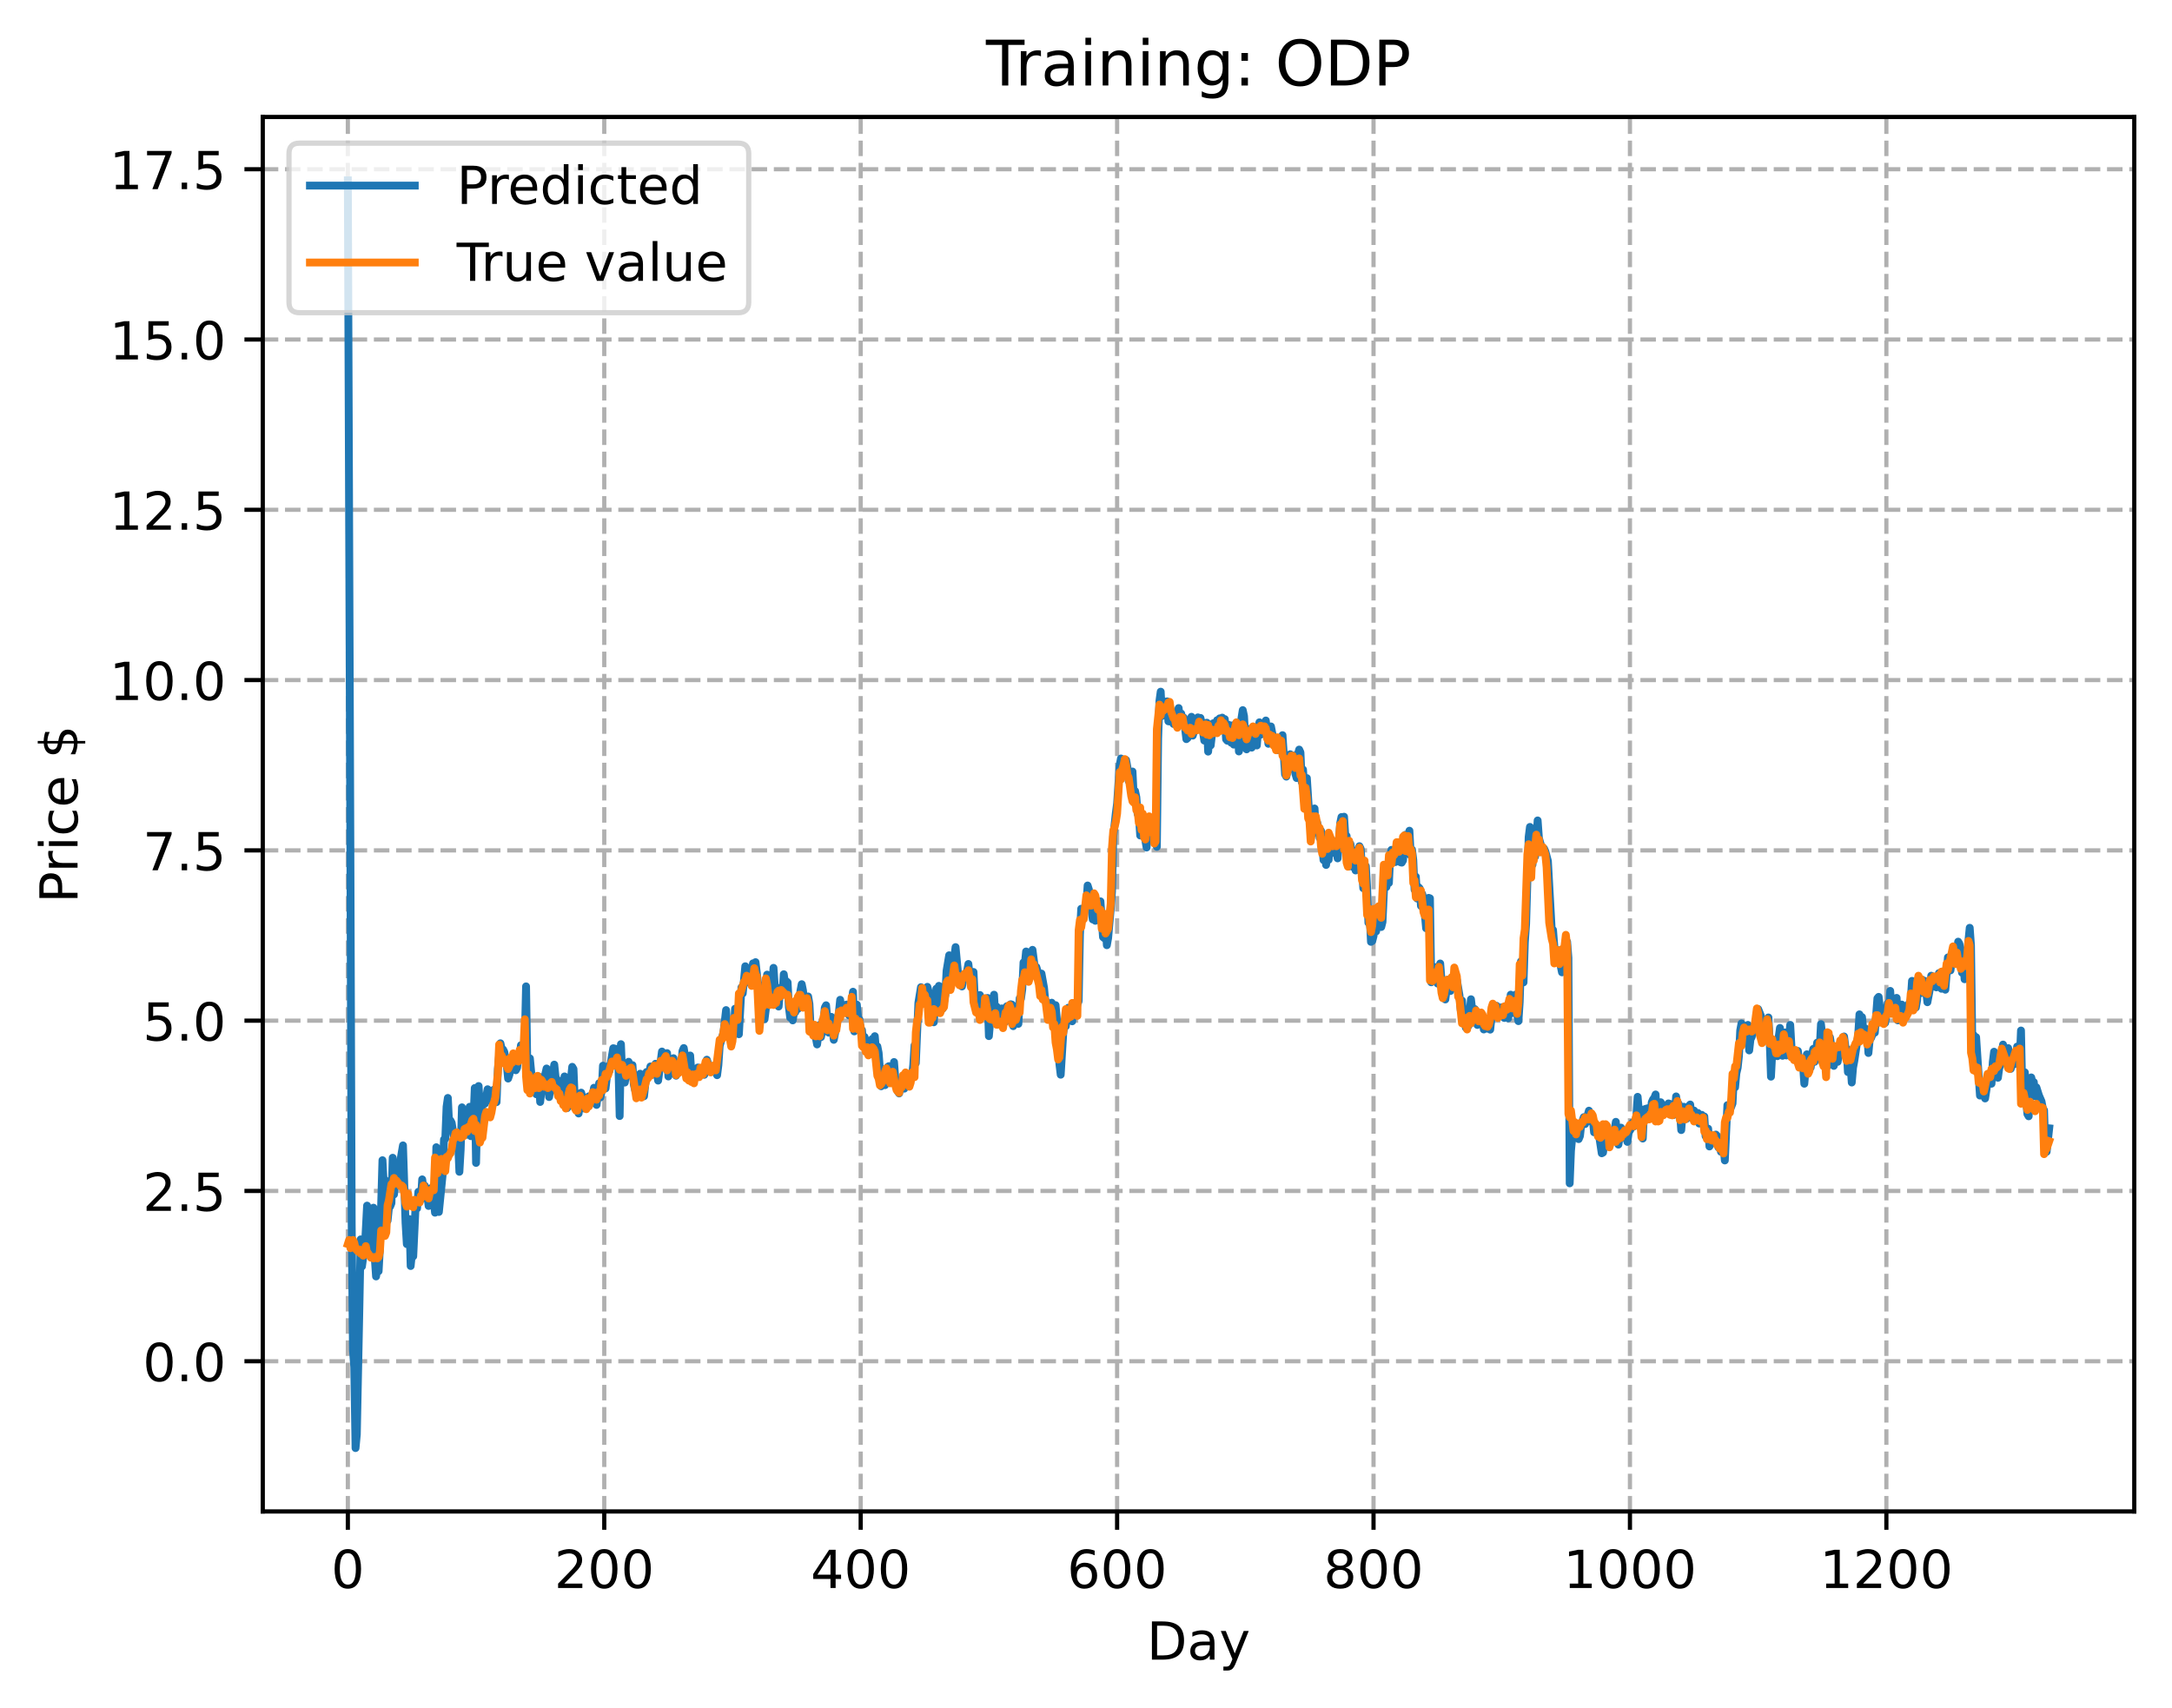 <?xml version="1.0" encoding="utf-8" standalone="no"?>
<!DOCTYPE svg PUBLIC "-//W3C//DTD SVG 1.1//EN"
  "http://www.w3.org/Graphics/SVG/1.1/DTD/svg11.dtd">
<!-- Created with matplotlib (https://matplotlib.org/) -->
<svg height="325.986pt" version="1.1" viewBox="0 0 414.464 325.986" width="414.464pt" xmlns="http://www.w3.org/2000/svg" xmlns:xlink="http://www.w3.org/1999/xlink">
 <defs>
  <style type="text/css">
*{stroke-linecap:butt;stroke-linejoin:round;}
  </style>
 </defs>
 <g id="figure_1">
  <g id="patch_1">
   <path d="M 0 325.986 
L 414.464 325.986 
L 414.464 0 
L 0 0 
z
" style="fill:#ffffff;"/>
  </g>
  <g id="axes_1">
   <g id="patch_2">
    <path d="M 50.144 288.43 
L 407.264 288.43 
L 407.264 22.318 
L 50.144 22.318 
z
" style="fill:#ffffff;"/>
   </g>
   <g id="matplotlib.axis_1">
    <g id="xtick_1">
     <g id="line2d_1">
      <path clip-path="url(#pf1e57139ad)" d="M 66.376 288.43 
L 66.376 22.318 
" style="fill:none;stroke:#b0b0b0;stroke-dasharray:2.96,1.28;stroke-dashoffset:0;stroke-width:0.8;"/>
     </g>
     <g id="line2d_2">
      <defs>
       <path d="M 0 0 
L 0 3.5 
" id="m0b26f2b05c" style="stroke:#000000;stroke-width:0.8;"/>
      </defs>
      <g>
       <use style="stroke:#000000;stroke-width:0.8;" x="66.376" xlink:href="#m0b26f2b05c" y="288.43"/>
      </g>
     </g>
     <g id="text_1">
      <!-- 0 -->
      <defs>
       <path d="M 31.781 66.406 
Q 24.172 66.406 20.328 58.906 
Q 16.5 51.422 16.5 36.375 
Q 16.5 21.391 20.328 13.891 
Q 24.172 6.391 31.781 6.391 
Q 39.453 6.391 43.281 13.891 
Q 47.125 21.391 47.125 36.375 
Q 47.125 51.422 43.281 58.906 
Q 39.453 66.406 31.781 66.406 
z
M 31.781 74.219 
Q 44.047 74.219 50.516 64.516 
Q 56.984 54.828 56.984 36.375 
Q 56.984 17.969 50.516 8.266 
Q 44.047 -1.422 31.781 -1.422 
Q 19.531 -1.422 13.062 8.266 
Q 6.594 17.969 6.594 36.375 
Q 6.594 54.828 13.062 64.516 
Q 19.531 74.219 31.781 74.219 
z
" id="DejaVuSans-48"/>
      </defs>
      <g transform="translate(63.195 303.029)scale(0.1 -0.1)">
       <use xlink:href="#DejaVuSans-48"/>
      </g>
     </g>
    </g>
    <g id="xtick_2">
     <g id="line2d_3">
      <path clip-path="url(#pf1e57139ad)" d="M 115.307 288.43 
L 115.307 22.318 
" style="fill:none;stroke:#b0b0b0;stroke-dasharray:2.96,1.28;stroke-dashoffset:0;stroke-width:0.8;"/>
     </g>
     <g id="line2d_4">
      <g>
       <use style="stroke:#000000;stroke-width:0.8;" x="115.307" xlink:href="#m0b26f2b05c" y="288.43"/>
      </g>
     </g>
     <g id="text_2">
      <!-- 200 -->
      <defs>
       <path d="M 19.188 8.297 
L 53.609 8.297 
L 53.609 0 
L 7.328 0 
L 7.328 8.297 
Q 12.938 14.109 22.625 23.891 
Q 32.328 33.688 34.812 36.531 
Q 39.547 41.844 41.422 45.531 
Q 43.312 49.219 43.312 52.781 
Q 43.312 58.594 39.234 62.25 
Q 35.156 65.922 28.609 65.922 
Q 23.969 65.922 18.812 64.312 
Q 13.672 62.703 7.812 59.422 
L 7.812 69.391 
Q 13.766 71.781 18.938 73 
Q 24.125 74.219 28.422 74.219 
Q 39.75 74.219 46.484 68.547 
Q 53.219 62.891 53.219 53.422 
Q 53.219 48.922 51.531 44.891 
Q 49.859 40.875 45.406 35.406 
Q 44.188 33.984 37.641 27.219 
Q 31.109 20.453 19.188 8.297 
z
" id="DejaVuSans-50"/>
      </defs>
      <g transform="translate(105.763 303.029)scale(0.1 -0.1)">
       <use xlink:href="#DejaVuSans-50"/>
       <use x="63.623" xlink:href="#DejaVuSans-48"/>
       <use x="127.246" xlink:href="#DejaVuSans-48"/>
      </g>
     </g>
    </g>
    <g id="xtick_3">
     <g id="line2d_5">
      <path clip-path="url(#pf1e57139ad)" d="M 164.238 288.43 
L 164.238 22.318 
" style="fill:none;stroke:#b0b0b0;stroke-dasharray:2.96,1.28;stroke-dashoffset:0;stroke-width:0.8;"/>
     </g>
     <g id="line2d_6">
      <g>
       <use style="stroke:#000000;stroke-width:0.8;" x="164.238" xlink:href="#m0b26f2b05c" y="288.43"/>
      </g>
     </g>
     <g id="text_3">
      <!-- 400 -->
      <defs>
       <path d="M 37.797 64.312 
L 12.891 25.391 
L 37.797 25.391 
z
M 35.203 72.906 
L 47.609 72.906 
L 47.609 25.391 
L 58.016 25.391 
L 58.016 17.188 
L 47.609 17.188 
L 47.609 0 
L 37.797 0 
L 37.797 17.188 
L 4.891 17.188 
L 4.891 26.703 
z
" id="DejaVuSans-52"/>
      </defs>
      <g transform="translate(154.694 303.029)scale(0.1 -0.1)">
       <use xlink:href="#DejaVuSans-52"/>
       <use x="63.623" xlink:href="#DejaVuSans-48"/>
       <use x="127.246" xlink:href="#DejaVuSans-48"/>
      </g>
     </g>
    </g>
    <g id="xtick_4">
     <g id="line2d_7">
      <path clip-path="url(#pf1e57139ad)" d="M 213.168 288.43 
L 213.168 22.318 
" style="fill:none;stroke:#b0b0b0;stroke-dasharray:2.96,1.28;stroke-dashoffset:0;stroke-width:0.8;"/>
     </g>
     <g id="line2d_8">
      <g>
       <use style="stroke:#000000;stroke-width:0.8;" x="213.168" xlink:href="#m0b26f2b05c" y="288.43"/>
      </g>
     </g>
     <g id="text_4">
      <!-- 600 -->
      <defs>
       <path d="M 33.016 40.375 
Q 26.375 40.375 22.484 35.828 
Q 18.609 31.297 18.609 23.391 
Q 18.609 15.531 22.484 10.953 
Q 26.375 6.391 33.016 6.391 
Q 39.656 6.391 43.531 10.953 
Q 47.406 15.531 47.406 23.391 
Q 47.406 31.297 43.531 35.828 
Q 39.656 40.375 33.016 40.375 
z
M 52.594 71.297 
L 52.594 62.312 
Q 48.875 64.062 45.094 64.984 
Q 41.312 65.922 37.594 65.922 
Q 27.828 65.922 22.672 59.328 
Q 17.531 52.734 16.797 39.406 
Q 19.672 43.656 24.016 45.922 
Q 28.375 48.188 33.594 48.188 
Q 44.578 48.188 50.953 41.516 
Q 57.328 34.859 57.328 23.391 
Q 57.328 12.156 50.688 5.359 
Q 44.047 -1.422 33.016 -1.422 
Q 20.359 -1.422 13.672 8.266 
Q 6.984 17.969 6.984 36.375 
Q 6.984 53.656 15.188 63.938 
Q 23.391 74.219 37.203 74.219 
Q 40.922 74.219 44.703 73.484 
Q 48.484 72.75 52.594 71.297 
z
" id="DejaVuSans-54"/>
      </defs>
      <g transform="translate(203.625 303.029)scale(0.1 -0.1)">
       <use xlink:href="#DejaVuSans-54"/>
       <use x="63.623" xlink:href="#DejaVuSans-48"/>
       <use x="127.246" xlink:href="#DejaVuSans-48"/>
      </g>
     </g>
    </g>
    <g id="xtick_5">
     <g id="line2d_9">
      <path clip-path="url(#pf1e57139ad)" d="M 262.099 288.43 
L 262.099 22.318 
" style="fill:none;stroke:#b0b0b0;stroke-dasharray:2.96,1.28;stroke-dashoffset:0;stroke-width:0.8;"/>
     </g>
     <g id="line2d_10">
      <g>
       <use style="stroke:#000000;stroke-width:0.8;" x="262.099" xlink:href="#m0b26f2b05c" y="288.43"/>
      </g>
     </g>
     <g id="text_5">
      <!-- 800 -->
      <defs>
       <path d="M 31.781 34.625 
Q 24.75 34.625 20.719 30.859 
Q 16.703 27.094 16.703 20.516 
Q 16.703 13.922 20.719 10.156 
Q 24.75 6.391 31.781 6.391 
Q 38.812 6.391 42.859 10.172 
Q 46.922 13.969 46.922 20.516 
Q 46.922 27.094 42.891 30.859 
Q 38.875 34.625 31.781 34.625 
z
M 21.922 38.812 
Q 15.578 40.375 12.031 44.719 
Q 8.5 49.078 8.5 55.328 
Q 8.5 64.062 14.719 69.141 
Q 20.953 74.219 31.781 74.219 
Q 42.672 74.219 48.875 69.141 
Q 55.078 64.062 55.078 55.328 
Q 55.078 49.078 51.531 44.719 
Q 48 40.375 41.703 38.812 
Q 48.828 37.156 52.797 32.312 
Q 56.781 27.484 56.781 20.516 
Q 56.781 9.906 50.312 4.234 
Q 43.844 -1.422 31.781 -1.422 
Q 19.734 -1.422 13.25 4.234 
Q 6.781 9.906 6.781 20.516 
Q 6.781 27.484 10.781 32.312 
Q 14.797 37.156 21.922 38.812 
z
M 18.312 54.391 
Q 18.312 48.734 21.844 45.562 
Q 25.391 42.391 31.781 42.391 
Q 38.141 42.391 41.719 45.562 
Q 45.312 48.734 45.312 54.391 
Q 45.312 60.062 41.719 63.234 
Q 38.141 66.406 31.781 66.406 
Q 25.391 66.406 21.844 63.234 
Q 18.312 60.062 18.312 54.391 
z
" id="DejaVuSans-56"/>
      </defs>
      <g transform="translate(252.555 303.029)scale(0.1 -0.1)">
       <use xlink:href="#DejaVuSans-56"/>
       <use x="63.623" xlink:href="#DejaVuSans-48"/>
       <use x="127.246" xlink:href="#DejaVuSans-48"/>
      </g>
     </g>
    </g>
    <g id="xtick_6">
     <g id="line2d_11">
      <path clip-path="url(#pf1e57139ad)" d="M 311.029 288.43 
L 311.029 22.318 
" style="fill:none;stroke:#b0b0b0;stroke-dasharray:2.96,1.28;stroke-dashoffset:0;stroke-width:0.8;"/>
     </g>
     <g id="line2d_12">
      <g>
       <use style="stroke:#000000;stroke-width:0.8;" x="311.029" xlink:href="#m0b26f2b05c" y="288.43"/>
      </g>
     </g>
     <g id="text_6">
      <!-- 1000 -->
      <defs>
       <path d="M 12.406 8.297 
L 28.516 8.297 
L 28.516 63.922 
L 10.984 60.406 
L 10.984 69.391 
L 28.422 72.906 
L 38.281 72.906 
L 38.281 8.297 
L 54.391 8.297 
L 54.391 0 
L 12.406 0 
z
" id="DejaVuSans-49"/>
      </defs>
      <g transform="translate(298.304 303.029)scale(0.1 -0.1)">
       <use xlink:href="#DejaVuSans-49"/>
       <use x="63.623" xlink:href="#DejaVuSans-48"/>
       <use x="127.246" xlink:href="#DejaVuSans-48"/>
       <use x="190.869" xlink:href="#DejaVuSans-48"/>
      </g>
     </g>
    </g>
    <g id="xtick_7">
     <g id="line2d_13">
      <path clip-path="url(#pf1e57139ad)" d="M 359.96 288.43 
L 359.96 22.318 
" style="fill:none;stroke:#b0b0b0;stroke-dasharray:2.96,1.28;stroke-dashoffset:0;stroke-width:0.8;"/>
     </g>
     <g id="line2d_14">
      <g>
       <use style="stroke:#000000;stroke-width:0.8;" x="359.96" xlink:href="#m0b26f2b05c" y="288.43"/>
      </g>
     </g>
     <g id="text_7">
      <!-- 1200 -->
      <g transform="translate(347.235 303.029)scale(0.1 -0.1)">
       <use xlink:href="#DejaVuSans-49"/>
       <use x="63.623" xlink:href="#DejaVuSans-50"/>
       <use x="127.246" xlink:href="#DejaVuSans-48"/>
       <use x="190.869" xlink:href="#DejaVuSans-48"/>
      </g>
     </g>
    </g>
    <g id="text_8">
     <!-- Day -->
     <defs>
      <path d="M 19.672 64.797 
L 19.672 8.109 
L 31.594 8.109 
Q 46.688 8.109 53.688 14.938 
Q 60.688 21.781 60.688 36.531 
Q 60.688 51.172 53.688 57.984 
Q 46.688 64.797 31.594 64.797 
z
M 9.812 72.906 
L 30.078 72.906 
Q 51.266 72.906 61.172 64.094 
Q 71.094 55.281 71.094 36.531 
Q 71.094 17.672 61.125 8.828 
Q 51.172 0 30.078 0 
L 9.812 0 
z
" id="DejaVuSans-68"/>
      <path d="M 34.281 27.484 
Q 23.391 27.484 19.188 25 
Q 14.984 22.516 14.984 16.5 
Q 14.984 11.719 18.141 8.906 
Q 21.297 6.109 26.703 6.109 
Q 34.188 6.109 38.703 11.406 
Q 43.219 16.703 43.219 25.484 
L 43.219 27.484 
z
M 52.203 31.203 
L 52.203 0 
L 43.219 0 
L 43.219 8.297 
Q 40.141 3.328 35.547 0.953 
Q 30.953 -1.422 24.312 -1.422 
Q 15.922 -1.422 10.953 3.297 
Q 6 8.016 6 15.922 
Q 6 25.141 12.172 29.828 
Q 18.359 34.516 30.609 34.516 
L 43.219 34.516 
L 43.219 35.406 
Q 43.219 41.609 39.141 45 
Q 35.062 48.391 27.688 48.391 
Q 23 48.391 18.547 47.266 
Q 14.109 46.141 10.016 43.891 
L 10.016 52.203 
Q 14.938 54.109 19.578 55.047 
Q 24.219 56 28.609 56 
Q 40.484 56 46.344 49.844 
Q 52.203 43.703 52.203 31.203 
z
" id="DejaVuSans-97"/>
      <path d="M 32.172 -5.078 
Q 28.375 -14.844 24.75 -17.812 
Q 21.141 -20.797 15.094 -20.797 
L 7.906 -20.797 
L 7.906 -13.281 
L 13.188 -13.281 
Q 16.891 -13.281 18.938 -11.516 
Q 21 -9.766 23.484 -3.219 
L 25.094 0.875 
L 2.984 54.688 
L 12.5 54.688 
L 29.594 11.922 
L 46.688 54.688 
L 56.203 54.688 
z
" id="DejaVuSans-121"/>
     </defs>
     <g transform="translate(218.83 316.707)scale(0.1 -0.1)">
      <use xlink:href="#DejaVuSans-68"/>
      <use x="77.002" xlink:href="#DejaVuSans-97"/>
      <use x="138.281" xlink:href="#DejaVuSans-121"/>
     </g>
    </g>
   </g>
   <g id="matplotlib.axis_2">
    <g id="ytick_1">
     <g id="line2d_15">
      <path clip-path="url(#pf1e57139ad)" d="M 50.144 259.761 
L 407.264 259.761 
" style="fill:none;stroke:#b0b0b0;stroke-dasharray:2.96,1.28;stroke-dashoffset:0;stroke-width:0.8;"/>
     </g>
     <g id="line2d_16">
      <defs>
       <path d="M 0 0 
L -3.5 0 
" id="m8bc889d290" style="stroke:#000000;stroke-width:0.8;"/>
      </defs>
      <g>
       <use style="stroke:#000000;stroke-width:0.8;" x="50.144" xlink:href="#m8bc889d290" y="259.761"/>
      </g>
     </g>
     <g id="text_9">
      <!-- 0.0 -->
      <defs>
       <path d="M 10.688 12.406 
L 21 12.406 
L 21 0 
L 10.688 0 
z
" id="DejaVuSans-46"/>
      </defs>
      <g transform="translate(27.241 263.561)scale(0.1 -0.1)">
       <use xlink:href="#DejaVuSans-48"/>
       <use x="63.623" xlink:href="#DejaVuSans-46"/>
       <use x="95.41" xlink:href="#DejaVuSans-48"/>
      </g>
     </g>
    </g>
    <g id="ytick_2">
     <g id="line2d_17">
      <path clip-path="url(#pf1e57139ad)" d="M 50.144 227.266 
L 407.264 227.266 
" style="fill:none;stroke:#b0b0b0;stroke-dasharray:2.96,1.28;stroke-dashoffset:0;stroke-width:0.8;"/>
     </g>
     <g id="line2d_18">
      <g>
       <use style="stroke:#000000;stroke-width:0.8;" x="50.144" xlink:href="#m8bc889d290" y="227.266"/>
      </g>
     </g>
     <g id="text_10">
      <!-- 2.5 -->
      <defs>
       <path d="M 10.797 72.906 
L 49.516 72.906 
L 49.516 64.594 
L 19.828 64.594 
L 19.828 46.734 
Q 21.969 47.469 24.109 47.828 
Q 26.266 48.188 28.422 48.188 
Q 40.625 48.188 47.75 41.5 
Q 54.891 34.812 54.891 23.391 
Q 54.891 11.625 47.562 5.094 
Q 40.234 -1.422 26.906 -1.422 
Q 22.312 -1.422 17.547 -0.641 
Q 12.797 0.141 7.719 1.703 
L 7.719 11.625 
Q 12.109 9.234 16.797 8.062 
Q 21.484 6.891 26.703 6.891 
Q 35.156 6.891 40.078 11.328 
Q 45.016 15.766 45.016 23.391 
Q 45.016 31 40.078 35.438 
Q 35.156 39.891 26.703 39.891 
Q 22.75 39.891 18.812 39.016 
Q 14.891 38.141 10.797 36.281 
z
" id="DejaVuSans-53"/>
      </defs>
      <g transform="translate(27.241 231.065)scale(0.1 -0.1)">
       <use xlink:href="#DejaVuSans-50"/>
       <use x="63.623" xlink:href="#DejaVuSans-46"/>
       <use x="95.41" xlink:href="#DejaVuSans-53"/>
      </g>
     </g>
    </g>
    <g id="ytick_3">
     <g id="line2d_19">
      <path clip-path="url(#pf1e57139ad)" d="M 50.144 194.77 
L 407.264 194.77 
" style="fill:none;stroke:#b0b0b0;stroke-dasharray:2.96,1.28;stroke-dashoffset:0;stroke-width:0.8;"/>
     </g>
     <g id="line2d_20">
      <g>
       <use style="stroke:#000000;stroke-width:0.8;" x="50.144" xlink:href="#m8bc889d290" y="194.77"/>
      </g>
     </g>
     <g id="text_11">
      <!-- 5.0 -->
      <g transform="translate(27.241 198.57)scale(0.1 -0.1)">
       <use xlink:href="#DejaVuSans-53"/>
       <use x="63.623" xlink:href="#DejaVuSans-46"/>
       <use x="95.41" xlink:href="#DejaVuSans-48"/>
      </g>
     </g>
    </g>
    <g id="ytick_4">
     <g id="line2d_21">
      <path clip-path="url(#pf1e57139ad)" d="M 50.144 162.275 
L 407.264 162.275 
" style="fill:none;stroke:#b0b0b0;stroke-dasharray:2.96,1.28;stroke-dashoffset:0;stroke-width:0.8;"/>
     </g>
     <g id="line2d_22">
      <g>
       <use style="stroke:#000000;stroke-width:0.8;" x="50.144" xlink:href="#m8bc889d290" y="162.275"/>
      </g>
     </g>
     <g id="text_12">
      <!-- 7.5 -->
      <defs>
       <path d="M 8.203 72.906 
L 55.078 72.906 
L 55.078 68.703 
L 28.609 0 
L 18.312 0 
L 43.219 64.594 
L 8.203 64.594 
z
" id="DejaVuSans-55"/>
      </defs>
      <g transform="translate(27.241 166.074)scale(0.1 -0.1)">
       <use xlink:href="#DejaVuSans-55"/>
       <use x="63.623" xlink:href="#DejaVuSans-46"/>
       <use x="95.41" xlink:href="#DejaVuSans-53"/>
      </g>
     </g>
    </g>
    <g id="ytick_5">
     <g id="line2d_23">
      <path clip-path="url(#pf1e57139ad)" d="M 50.144 129.779 
L 407.264 129.779 
" style="fill:none;stroke:#b0b0b0;stroke-dasharray:2.96,1.28;stroke-dashoffset:0;stroke-width:0.8;"/>
     </g>
     <g id="line2d_24">
      <g>
       <use style="stroke:#000000;stroke-width:0.8;" x="50.144" xlink:href="#m8bc889d290" y="129.779"/>
      </g>
     </g>
     <g id="text_13">
      <!-- 10.0 -->
      <g transform="translate(20.878 133.579)scale(0.1 -0.1)">
       <use xlink:href="#DejaVuSans-49"/>
       <use x="63.623" xlink:href="#DejaVuSans-48"/>
       <use x="127.246" xlink:href="#DejaVuSans-46"/>
       <use x="159.033" xlink:href="#DejaVuSans-48"/>
      </g>
     </g>
    </g>
    <g id="ytick_6">
     <g id="line2d_25">
      <path clip-path="url(#pf1e57139ad)" d="M 50.144 97.284 
L 407.264 97.284 
" style="fill:none;stroke:#b0b0b0;stroke-dasharray:2.96,1.28;stroke-dashoffset:0;stroke-width:0.8;"/>
     </g>
     <g id="line2d_26">
      <g>
       <use style="stroke:#000000;stroke-width:0.8;" x="50.144" xlink:href="#m8bc889d290" y="97.284"/>
      </g>
     </g>
     <g id="text_14">
      <!-- 12.5 -->
      <g transform="translate(20.878 101.083)scale(0.1 -0.1)">
       <use xlink:href="#DejaVuSans-49"/>
       <use x="63.623" xlink:href="#DejaVuSans-50"/>
       <use x="127.246" xlink:href="#DejaVuSans-46"/>
       <use x="159.033" xlink:href="#DejaVuSans-53"/>
      </g>
     </g>
    </g>
    <g id="ytick_7">
     <g id="line2d_27">
      <path clip-path="url(#pf1e57139ad)" d="M 50.144 64.788 
L 407.264 64.788 
" style="fill:none;stroke:#b0b0b0;stroke-dasharray:2.96,1.28;stroke-dashoffset:0;stroke-width:0.8;"/>
     </g>
     <g id="line2d_28">
      <g>
       <use style="stroke:#000000;stroke-width:0.8;" x="50.144" xlink:href="#m8bc889d290" y="64.788"/>
      </g>
     </g>
     <g id="text_15">
      <!-- 15.0 -->
      <g transform="translate(20.878 68.588)scale(0.1 -0.1)">
       <use xlink:href="#DejaVuSans-49"/>
       <use x="63.623" xlink:href="#DejaVuSans-53"/>
       <use x="127.246" xlink:href="#DejaVuSans-46"/>
       <use x="159.033" xlink:href="#DejaVuSans-48"/>
      </g>
     </g>
    </g>
    <g id="ytick_8">
     <g id="line2d_29">
      <path clip-path="url(#pf1e57139ad)" d="M 50.144 32.293 
L 407.264 32.293 
" style="fill:none;stroke:#b0b0b0;stroke-dasharray:2.96,1.28;stroke-dashoffset:0;stroke-width:0.8;"/>
     </g>
     <g id="line2d_30">
      <g>
       <use style="stroke:#000000;stroke-width:0.8;" x="50.144" xlink:href="#m8bc889d290" y="32.293"/>
      </g>
     </g>
     <g id="text_16">
      <!-- 17.5 -->
      <g transform="translate(20.878 36.092)scale(0.1 -0.1)">
       <use xlink:href="#DejaVuSans-49"/>
       <use x="63.623" xlink:href="#DejaVuSans-55"/>
       <use x="127.246" xlink:href="#DejaVuSans-46"/>
       <use x="159.033" xlink:href="#DejaVuSans-53"/>
      </g>
     </g>
    </g>
    <g id="text_17">
     <!-- Price $ -->
     <defs>
      <path d="M 19.672 64.797 
L 19.672 37.406 
L 32.078 37.406 
Q 38.969 37.406 42.719 40.969 
Q 46.484 44.531 46.484 51.125 
Q 46.484 57.672 42.719 61.234 
Q 38.969 64.797 32.078 64.797 
z
M 9.812 72.906 
L 32.078 72.906 
Q 44.344 72.906 50.609 67.359 
Q 56.891 61.812 56.891 51.125 
Q 56.891 40.328 50.609 34.812 
Q 44.344 29.297 32.078 29.297 
L 19.672 29.297 
L 19.672 0 
L 9.812 0 
z
" id="DejaVuSans-80"/>
      <path d="M 41.109 46.297 
Q 39.594 47.172 37.812 47.578 
Q 36.031 48 33.891 48 
Q 26.266 48 22.188 43.047 
Q 18.109 38.094 18.109 28.812 
L 18.109 0 
L 9.078 0 
L 9.078 54.688 
L 18.109 54.688 
L 18.109 46.188 
Q 20.953 51.172 25.484 53.578 
Q 30.031 56 36.531 56 
Q 37.453 56 38.578 55.875 
Q 39.703 55.766 41.062 55.516 
z
" id="DejaVuSans-114"/>
      <path d="M 9.422 54.688 
L 18.406 54.688 
L 18.406 0 
L 9.422 0 
z
M 9.422 75.984 
L 18.406 75.984 
L 18.406 64.594 
L 9.422 64.594 
z
" id="DejaVuSans-105"/>
      <path d="M 48.781 52.594 
L 48.781 44.188 
Q 44.969 46.297 41.141 47.344 
Q 37.312 48.391 33.406 48.391 
Q 24.656 48.391 19.812 42.844 
Q 14.984 37.312 14.984 27.297 
Q 14.984 17.281 19.812 11.734 
Q 24.656 6.203 33.406 6.203 
Q 37.312 6.203 41.141 7.25 
Q 44.969 8.297 48.781 10.406 
L 48.781 2.094 
Q 45.016 0.344 40.984 -0.531 
Q 36.969 -1.422 32.422 -1.422 
Q 20.062 -1.422 12.781 6.344 
Q 5.516 14.109 5.516 27.297 
Q 5.516 40.672 12.859 48.328 
Q 20.219 56 33.016 56 
Q 37.156 56 41.109 55.141 
Q 45.062 54.297 48.781 52.594 
z
" id="DejaVuSans-99"/>
      <path d="M 56.203 29.594 
L 56.203 25.203 
L 14.891 25.203 
Q 15.484 15.922 20.484 11.062 
Q 25.484 6.203 34.422 6.203 
Q 39.594 6.203 44.453 7.469 
Q 49.312 8.734 54.109 11.281 
L 54.109 2.781 
Q 49.266 0.734 44.188 -0.344 
Q 39.109 -1.422 33.891 -1.422 
Q 20.797 -1.422 13.156 6.188 
Q 5.516 13.812 5.516 26.812 
Q 5.516 40.234 12.766 48.109 
Q 20.016 56 32.328 56 
Q 43.359 56 49.781 48.891 
Q 56.203 41.797 56.203 29.594 
z
M 47.219 32.234 
Q 47.125 39.594 43.094 43.984 
Q 39.062 48.391 32.422 48.391 
Q 24.906 48.391 20.391 44.141 
Q 15.875 39.891 15.188 32.172 
z
" id="DejaVuSans-101"/>
      <path id="DejaVuSans-32"/>
      <path d="M 33.797 -14.703 
L 28.906 -14.703 
L 28.859 0 
Q 23.734 0.094 18.609 1.188 
Q 13.484 2.297 8.297 4.5 
L 8.297 13.281 
Q 13.281 10.156 18.375 8.562 
Q 23.484 6.984 28.906 6.938 
L 28.906 29.203 
Q 18.109 30.953 13.203 35.156 
Q 8.297 39.359 8.297 46.688 
Q 8.297 54.641 13.625 59.219 
Q 18.953 63.812 28.906 64.5 
L 28.906 75.984 
L 33.797 75.984 
L 33.797 64.656 
Q 38.328 64.453 42.578 63.688 
Q 46.828 62.938 50.875 61.625 
L 50.875 53.078 
Q 46.828 55.125 42.547 56.25 
Q 38.281 57.375 33.797 57.562 
L 33.797 36.719 
Q 44.875 35.016 50.094 30.609 
Q 55.328 26.219 55.328 18.609 
Q 55.328 10.359 49.781 5.594 
Q 44.234 0.828 33.797 0.094 
z
M 28.906 37.594 
L 28.906 57.625 
Q 23.25 56.984 20.266 54.391 
Q 17.281 51.812 17.281 47.516 
Q 17.281 43.312 20.031 40.969 
Q 22.797 38.625 28.906 37.594 
z
M 33.797 28.219 
L 33.797 7.078 
Q 39.984 7.906 43.141 10.594 
Q 46.297 13.281 46.297 17.672 
Q 46.297 21.969 43.281 24.5 
Q 40.281 27.047 33.797 28.219 
z
" id="DejaVuSans-36"/>
     </defs>
     <g transform="translate(14.798 172.342)rotate(-90)scale(0.1 -0.1)">
      <use xlink:href="#DejaVuSans-80"/>
      <use x="58.553" xlink:href="#DejaVuSans-114"/>
      <use x="99.666" xlink:href="#DejaVuSans-105"/>
      <use x="127.449" xlink:href="#DejaVuSans-99"/>
      <use x="182.43" xlink:href="#DejaVuSans-101"/>
      <use x="243.953" xlink:href="#DejaVuSans-32"/>
      <use x="275.74" xlink:href="#DejaVuSans-36"/>
     </g>
    </g>
   </g>
   <g id="line2d_31">
    <path clip-path="url(#pf1e57139ad)" d="M 66.376 34.414 
L 66.866 163.755 
L 67.11 233.623 
L 67.355 257.682 
L 67.6 260.885 
L 67.844 276.334 
L 68.089 273.721 
L 68.578 249.404 
L 68.823 236.507 
L 69.068 241.68 
L 69.312 239.893 
L 69.557 239.365 
L 70.046 230.066 
L 70.291 238.031 
L 70.536 235.666 
L 70.78 234.841 
L 71.025 235.76 
L 71.27 230.46 
L 71.514 240.043 
L 71.759 243.581 
L 72.003 242.003 
L 72.248 242.579 
L 72.493 238.207 
L 72.982 221.401 
L 73.227 225.914 
L 73.471 225.169 
L 73.716 233.175 
L 73.961 232.926 
L 74.205 230.54 
L 74.45 230.217 
L 74.695 229.594 
L 74.939 220.93 
L 75.184 227.932 
L 75.429 223.93 
L 75.673 225.973 
L 75.918 222.003 
L 76.163 222.981 
L 76.652 219.985 
L 76.897 218.571 
L 77.386 233.352 
L 77.631 237.415 
L 77.875 236.301 
L 78.12 232.639 
L 78.364 241.592 
L 78.609 239.159 
L 78.854 239.748 
L 79.343 229.331 
L 79.588 230.596 
L 79.832 227.429 
L 80.077 229.041 
L 80.322 228.916 
L 80.566 225.057 
L 80.811 226.764 
L 81.056 226.251 
L 81.3 226.961 
L 81.545 228.032 
L 81.79 230.128 
L 82.034 230.015 
L 82.279 226.712 
L 82.524 226.914 
L 83.013 231.414 
L 83.258 218.922 
L 83.502 223.826 
L 83.747 231.279 
L 84.481 223.981 
L 84.725 217.44 
L 84.97 217.334 
L 85.215 211.211 
L 85.459 209.518 
L 85.704 214.627 
L 85.949 213.813 
L 86.193 214.278 
L 86.927 219.107 
L 87.172 219.177 
L 87.417 218.045 
L 87.661 223.612 
L 87.906 219.366 
L 88.151 211.309 
L 88.395 213.073 
L 88.64 213.974 
L 89.129 216.546 
L 89.374 212.243 
L 89.619 211.205 
L 89.863 216.818 
L 90.108 212.412 
L 90.352 213.462 
L 90.597 207.623 
L 90.842 221.918 
L 91.086 211.55 
L 91.331 207.244 
L 91.576 211.795 
L 91.82 213.262 
L 92.065 210.064 
L 92.31 210.117 
L 92.554 210.595 
L 93.044 207.859 
L 93.288 208.049 
L 93.533 210.001 
L 93.778 208.57 
L 94.022 209.943 
L 94.267 207.924 
L 94.512 209.691 
L 94.756 210.316 
L 95.001 204.053 
L 95.49 199.088 
L 95.735 200.193 
L 95.979 200.257 
L 96.224 200.725 
L 96.713 203.431 
L 96.958 205.821 
L 97.203 205.086 
L 97.447 203.976 
L 97.692 202.169 
L 97.937 203.245 
L 98.181 203.471 
L 98.426 204.233 
L 98.671 203.756 
L 98.915 201.582 
L 99.16 201.763 
L 99.405 199.46 
L 99.649 200.616 
L 99.894 201.181 
L 100.139 198.725 
L 100.383 188.228 
L 100.628 203.837 
L 100.873 207.596 
L 101.117 201.966 
L 101.607 207.201 
L 101.851 205.94 
L 102.096 206.83 
L 102.34 208.816 
L 102.83 205.439 
L 103.074 210.287 
L 103.319 208.108 
L 103.808 207.257 
L 104.053 204.962 
L 104.298 203.897 
L 104.542 206.099 
L 104.787 209.352 
L 105.032 207.489 
L 105.276 208.145 
L 105.521 204.73 
L 105.766 203.158 
L 106.01 205.52 
L 106.255 206.035 
L 106.5 206.18 
L 106.744 208.384 
L 107.234 206.83 
L 107.478 207.271 
L 107.723 205.411 
L 107.967 209.496 
L 108.212 211.464 
L 108.457 210.557 
L 109.191 203.579 
L 109.435 203.998 
L 109.68 209.947 
L 109.925 211.155 
L 110.169 211.011 
L 110.414 212.485 
L 110.659 209.69 
L 110.903 208.507 
L 111.148 209.397 
L 111.393 211.52 
L 111.637 209.61 
L 111.882 210.028 
L 112.127 209.432 
L 112.371 209.206 
L 112.616 210.114 
L 112.861 210.511 
L 113.35 207.573 
L 113.595 210.033 
L 113.839 210.846 
L 114.328 206.706 
L 114.573 209.426 
L 114.818 208.157 
L 115.062 203.36 
L 115.307 207.32 
L 115.552 207.707 
L 116.041 203.469 
L 116.286 204.383 
L 117.02 200.031 
L 117.264 200.084 
L 117.509 200.773 
L 117.754 200.179 
L 117.998 202.586 
L 118.243 212.975 
L 118.488 199.254 
L 118.732 205.299 
L 118.977 205.66 
L 119.222 206.586 
L 119.466 205.174 
L 119.711 204.531 
L 119.955 202.614 
L 120.2 203.301 
L 120.445 203.401 
L 120.689 203.254 
L 120.934 206.88 
L 121.179 207.988 
L 121.423 207.145 
L 121.668 208.346 
L 121.913 207.324 
L 122.157 204.893 
L 122.402 205.51 
L 122.647 208.93 
L 122.891 209.193 
L 123.381 204.563 
L 123.625 204.668 
L 123.87 204.963 
L 124.115 203.507 
L 124.359 204.1 
L 124.604 205.062 
L 125.093 202.995 
L 125.583 206.21 
L 126.316 200.662 
L 126.561 202.862 
L 126.806 201.646 
L 127.05 201.814 
L 127.295 200.965 
L 127.54 205.42 
L 127.784 202.915 
L 128.029 202.698 
L 128.274 202.632 
L 128.518 201.934 
L 128.763 204.731 
L 129.008 205.274 
L 129.252 204.705 
L 129.497 202.763 
L 129.742 203.137 
L 129.986 203.305 
L 130.231 200.562 
L 130.476 199.997 
L 130.72 201.545 
L 130.965 201.951 
L 131.21 205.295 
L 131.699 201.42 
L 131.943 205.105 
L 132.433 205.789 
L 132.677 204.435 
L 132.922 205.516 
L 133.167 203.707 
L 133.411 204.255 
L 133.656 205.173 
L 134.145 203.987 
L 134.39 205.105 
L 134.635 204.591 
L 134.879 202.222 
L 135.369 203.651 
L 135.613 203.756 
L 135.858 204.246 
L 136.103 203.831 
L 136.347 204.146 
L 136.837 205.178 
L 137.081 203.251 
L 137.326 199.578 
L 138.06 197.035 
L 138.549 192.753 
L 138.794 196.019 
L 139.038 196.712 
L 139.283 196.538 
L 139.528 197.079 
L 139.772 198.02 
L 140.017 197.258 
L 140.262 192.492 
L 140.506 194.784 
L 140.751 195.291 
L 140.996 197.361 
L 141.485 188.43 
L 141.73 189.573 
L 142.219 184.388 
L 142.464 185.759 
L 142.708 185.644 
L 142.953 185.125 
L 143.198 187.682 
L 143.687 183.832 
L 143.931 186.805 
L 144.176 183.608 
L 144.665 187.825 
L 144.91 187.927 
L 145.399 192.996 
L 145.644 192.817 
L 145.889 194.504 
L 146.133 192.575 
L 146.378 185.989 
L 146.867 187.019 
L 147.112 189.251 
L 147.357 188.149 
L 147.601 184.693 
L 148.091 191.734 
L 148.335 190.105 
L 148.58 192.075 
L 148.825 189.346 
L 149.069 188.405 
L 149.314 189.852 
L 149.559 185.909 
L 149.803 187.77 
L 150.048 187.249 
L 150.292 187.468 
L 150.537 192.197 
L 150.782 194.188 
L 151.026 192.689 
L 151.271 194.719 
L 151.516 193.185 
L 151.76 193.157 
L 152.005 192.101 
L 152.25 192.55 
L 152.494 191.994 
L 152.739 189.109 
L 152.984 187.81 
L 153.228 189.016 
L 153.473 191.285 
L 153.718 191.747 
L 153.962 190.521 
L 154.207 190.155 
L 154.452 191.558 
L 154.696 196.337 
L 154.941 196.675 
L 155.186 195.971 
L 155.43 197.718 
L 155.675 198.013 
L 155.919 199.31 
L 156.409 195.588 
L 156.653 197.916 
L 157.143 195.287 
L 157.387 192.296 
L 157.632 191.836 
L 158.121 197.054 
L 158.611 194.038 
L 159.1 198.426 
L 159.834 194.662 
L 160.079 193.18 
L 160.323 190.786 
L 160.568 193.256 
L 160.813 193.041 
L 161.057 191.799 
L 161.302 192.714 
L 161.546 191.694 
L 161.791 193.293 
L 162.036 193.767 
L 162.28 193.411 
L 162.77 189.249 
L 163.014 196.82 
L 163.504 191.707 
L 163.748 194.341 
L 163.993 194.524 
L 164.238 196.383 
L 164.482 196.568 
L 164.727 199.401 
L 164.972 197.866 
L 165.216 198.626 
L 165.461 198.738 
L 165.706 201.15 
L 165.95 200.035 
L 166.195 201.102 
L 166.44 198.268 
L 166.684 198.503 
L 166.929 197.733 
L 167.174 200.613 
L 167.418 199.673 
L 167.663 200.922 
L 168.152 207.288 
L 168.397 206.897 
L 168.641 206.918 
L 168.886 207.078 
L 169.131 205.705 
L 169.375 203.632 
L 169.62 203.453 
L 169.865 204.768 
L 170.109 204.561 
L 170.354 205.193 
L 170.599 202.663 
L 170.843 205.821 
L 171.088 206.017 
L 171.333 208.309 
L 171.577 208.66 
L 171.822 207.256 
L 172.067 207.685 
L 172.311 206.011 
L 172.556 207.747 
L 172.801 204.908 
L 173.045 206.048 
L 173.29 206.115 
L 173.534 205.674 
L 173.779 206.085 
L 174.024 205.43 
L 174.268 203.246 
L 174.513 199.474 
L 174.758 202.874 
L 175.247 191.354 
L 175.736 188.384 
L 175.981 189.464 
L 176.226 188.657 
L 176.715 189.239 
L 176.96 188.316 
L 177.204 189.22 
L 177.694 194.806 
L 177.938 193.324 
L 178.183 195.084 
L 178.672 188.672 
L 178.917 190.62 
L 179.162 188.129 
L 179.406 189.893 
L 179.651 189.58 
L 179.895 192.482 
L 180.385 189.845 
L 180.629 185.236 
L 181.119 182.292 
L 181.363 187.5 
L 181.608 186.533 
L 182.342 180.736 
L 182.831 185.945 
L 183.076 185.938 
L 183.321 186.758 
L 183.565 188.243 
L 183.81 186.795 
L 184.055 186.462 
L 184.544 185.276 
L 184.789 183.952 
L 185.033 186.262 
L 185.278 186.152 
L 185.522 187.707 
L 185.767 185.479 
L 186.012 190.632 
L 186.256 190.896 
L 186.501 190.653 
L 186.746 191.589 
L 186.99 189.876 
L 187.724 193.241 
L 187.969 193.419 
L 188.214 190.515 
L 188.458 190.438 
L 188.703 197.721 
L 189.192 192.026 
L 189.437 191.686 
L 189.682 189.814 
L 189.926 194.114 
L 190.171 192.08 
L 190.66 195.421 
L 190.905 193.008 
L 191.15 192.433 
L 191.394 192.612 
L 191.639 192.408 
L 191.883 194.956 
L 192.128 192.018 
L 192.373 193.112 
L 192.617 193.628 
L 192.862 191.637 
L 193.107 191.708 
L 193.351 195.819 
L 194.085 193.6 
L 194.33 195.381 
L 194.575 190.489 
L 194.819 190.59 
L 195.064 188.803 
L 195.309 183.653 
L 195.553 184.121 
L 195.798 181.57 
L 196.287 186.273 
L 196.532 184.868 
L 196.777 185.071 
L 197.021 181.257 
L 197.51 185.031 
L 197.755 184.536 
L 198 185.341 
L 198.244 186.708 
L 198.489 186.456 
L 198.734 185.782 
L 199.223 188.492 
L 199.468 191.07 
L 199.712 191.167 
L 200.202 194.149 
L 200.446 193.451 
L 200.691 191.344 
L 201.18 195.264 
L 201.425 191.808 
L 201.67 194.456 
L 202.159 203.055 
L 202.404 205.086 
L 202.893 197.065 
L 203.138 195.625 
L 203.382 195.83 
L 203.627 192.659 
L 203.871 192.3 
L 204.116 194.403 
L 204.361 193.714 
L 204.605 194.891 
L 204.85 191.417 
L 205.095 191.831 
L 205.339 192.944 
L 205.584 191.601 
L 205.829 191.079 
L 206.073 178.34 
L 206.318 173.417 
L 206.563 174.266 
L 206.807 173.286 
L 207.297 172.835 
L 207.541 168.978 
L 207.786 169.754 
L 208.52 175.459 
L 208.765 172.86 
L 209.009 175.711 
L 209.498 172.227 
L 209.743 172.428 
L 209.988 172 
L 210.477 178.818 
L 210.722 179.033 
L 210.966 176.33 
L 211.211 180.372 
L 211.456 178.993 
L 211.945 173.461 
L 212.19 170.124 
L 212.434 159.657 
L 212.924 155.166 
L 213.168 153.331 
L 213.658 146.008 
L 213.902 144.741 
L 214.392 147.318 
L 214.881 145.034 
L 215.126 146.359 
L 215.37 149.027 
L 215.615 148.477 
L 215.859 149.452 
L 216.104 147.228 
L 216.349 152.162 
L 216.593 150.946 
L 216.838 152.126 
L 217.083 155.329 
L 217.327 155.673 
L 217.572 159.434 
L 217.817 157 
L 218.061 158.971 
L 218.306 158.884 
L 218.795 161.732 
L 219.04 158.377 
L 219.285 157.026 
L 219.529 157.319 
L 220.019 159.456 
L 220.263 157.141 
L 220.753 161.599 
L 220.997 140.93 
L 221.242 133.795 
L 221.486 131.988 
L 221.731 136.629 
L 221.976 133.777 
L 222.22 134.024 
L 222.465 134.983 
L 222.71 133.84 
L 222.954 137.645 
L 223.199 137.672 
L 223.444 135.751 
L 223.933 138.149 
L 224.178 137.491 
L 224.422 138.384 
L 224.667 135.857 
L 224.912 135.116 
L 225.156 137.571 
L 225.401 136.164 
L 225.646 137.298 
L 225.89 136.946 
L 226.38 141.046 
L 226.624 140.835 
L 226.869 139.217 
L 227.114 139.625 
L 227.358 136.783 
L 227.603 140.375 
L 228.092 138.789 
L 228.337 138.654 
L 228.581 136.896 
L 228.826 138.204 
L 229.071 137 
L 229.315 137.986 
L 229.805 141.322 
L 230.049 140.3 
L 230.294 137.915 
L 230.539 143.429 
L 230.783 140.647 
L 231.028 142.242 
L 231.517 138.017 
L 231.762 139.622 
L 232.251 137.437 
L 232.496 138.833 
L 232.741 137.084 
L 232.985 137.636 
L 233.23 136.943 
L 233.474 139.168 
L 233.719 137.223 
L 233.964 141.079 
L 234.208 141.355 
L 234.453 138.304 
L 234.942 141.736 
L 235.187 138.419 
L 235.432 142.096 
L 235.676 139.268 
L 235.921 138.693 
L 236.166 138.559 
L 236.41 143.399 
L 236.655 142.108 
L 236.9 137.051 
L 237.144 135.512 
L 237.389 136.67 
L 237.634 141.092 
L 237.878 142.997 
L 238.123 140.709 
L 238.368 140.328 
L 238.612 139.067 
L 238.857 142.667 
L 239.346 139.241 
L 239.591 140.287 
L 239.835 142.257 
L 240.08 138.974 
L 240.325 137.837 
L 240.569 140.206 
L 240.814 139.249 
L 241.059 139.761 
L 241.303 139 
L 241.548 137.492 
L 242.037 141.938 
L 242.527 138.624 
L 243.261 142.451 
L 243.505 142.439 
L 243.75 143.169 
L 243.995 141.53 
L 244.239 142.957 
L 244.484 142.933 
L 244.729 140.291 
L 245.218 147.773 
L 245.462 148.198 
L 245.707 147.079 
L 246.196 143.932 
L 246.441 144.297 
L 246.93 144.175 
L 247.175 147.601 
L 247.42 148.468 
L 247.664 143.948 
L 247.909 143.04 
L 248.154 143.576 
L 248.398 149.238 
L 248.643 146.858 
L 249.132 154.359 
L 249.377 148.483 
L 249.866 156.099 
L 250.111 155.086 
L 250.356 159.174 
L 250.6 154.848 
L 250.845 154.277 
L 251.089 158.792 
L 251.334 156.927 
L 251.579 158.003 
L 251.823 159.895 
L 252.068 158.528 
L 252.557 164.13 
L 252.802 162.22 
L 253.047 165.058 
L 253.291 162.456 
L 253.536 164.072 
L 253.781 160.269 
L 254.025 161.955 
L 254.27 162.736 
L 254.515 160.523 
L 254.759 161.013 
L 255.249 163.799 
L 255.738 157.083 
L 255.983 155.912 
L 256.227 159.64 
L 256.472 155.851 
L 256.717 159.626 
L 256.961 159.511 
L 257.206 163.925 
L 257.45 165.334 
L 257.695 161.06 
L 257.94 162.736 
L 258.184 165.446 
L 258.429 164.215 
L 258.674 166.109 
L 258.918 165.088 
L 259.163 162.189 
L 259.408 161.476 
L 259.652 161.971 
L 260.142 169.494 
L 260.631 165.287 
L 260.876 169.495 
L 261.12 176.085 
L 261.365 174.703 
L 261.61 179.732 
L 261.854 179.577 
L 262.099 178.619 
L 262.344 175.07 
L 262.588 177.748 
L 262.833 176.06 
L 263.322 174.413 
L 263.567 176.899 
L 263.811 175.931 
L 264.301 165.282 
L 264.545 169.277 
L 264.79 168.133 
L 265.035 168.496 
L 265.279 163.219 
L 265.524 162.175 
L 265.769 164.287 
L 266.013 164.102 
L 266.258 164.508 
L 266.503 163.975 
L 266.747 162.223 
L 266.992 162.418 
L 267.237 164.54 
L 267.481 164.613 
L 267.726 164.189 
L 267.971 160.593 
L 268.215 159.289 
L 268.46 162.58 
L 268.949 158.524 
L 269.194 163.25 
L 269.438 162.126 
L 269.683 164.115 
L 269.928 169.781 
L 270.172 167.292 
L 270.417 171.463 
L 270.662 169.273 
L 270.906 169.533 
L 271.151 172.872 
L 271.396 170.601 
L 271.64 171.762 
L 272.13 177.136 
L 272.619 171.334 
L 272.864 171.422 
L 273.108 187.448 
L 273.353 184.932 
L 273.598 186.569 
L 273.842 184.56 
L 274.087 185.452 
L 274.332 187.698 
L 274.576 184.674 
L 274.821 183.858 
L 275.31 190.232 
L 275.555 190.098 
L 275.799 190.725 
L 276.289 186.97 
L 276.533 187.432 
L 276.778 189.109 
L 277.023 188.032 
L 277.512 187.549 
L 278.001 187.002 
L 278.491 189.895 
L 278.735 192.775 
L 278.98 190.939 
L 279.225 193.917 
L 279.469 193.996 
L 279.714 196.114 
L 279.959 195.773 
L 280.203 195.771 
L 280.693 190.685 
L 281.182 194.883 
L 281.426 192.557 
L 281.671 193.555 
L 281.916 195.592 
L 282.16 193.712 
L 282.405 194.19 
L 282.894 193.8 
L 283.139 196.451 
L 283.384 195.475 
L 283.628 196.044 
L 283.873 196.306 
L 284.118 195.919 
L 284.362 196.483 
L 284.852 191.859 
L 285.096 191.977 
L 285.341 193.167 
L 285.586 191.942 
L 285.83 192.507 
L 286.075 193.474 
L 286.32 193.49 
L 286.564 192.214 
L 287.053 194.258 
L 287.298 192.134 
L 287.543 191.869 
L 287.787 194.326 
L 288.032 192.606 
L 288.277 189.812 
L 288.521 193.329 
L 288.766 192.366 
L 289.011 192.519 
L 289.255 189.785 
L 289.5 193.566 
L 289.745 194.858 
L 289.989 191.186 
L 290.234 183.46 
L 290.479 186.356 
L 290.723 187.464 
L 290.968 179.818 
L 291.213 176.274 
L 291.702 159.73 
L 291.947 157.8 
L 292.436 164.992 
L 292.681 160.197 
L 292.925 163.471 
L 293.414 156.565 
L 293.659 159.952 
L 294.393 162.485 
L 294.638 161.926 
L 294.882 162.474 
L 295.372 164.297 
L 296.106 177.516 
L 296.35 177.456 
L 296.595 180.601 
L 296.84 182.187 
L 297.084 181.604 
L 297.329 181.312 
L 297.574 182.173 
L 297.818 184.373 
L 298.063 185.55 
L 298.308 183.309 
L 298.552 184.692 
L 299.041 179.717 
L 299.286 182.777 
L 299.531 225.813 
L 299.775 219.604 
L 300.265 214.426 
L 300.509 216.496 
L 300.754 216.993 
L 300.999 216.37 
L 301.243 217.373 
L 301.488 216.783 
L 301.733 214.628 
L 302.222 213.186 
L 302.467 214.508 
L 303.201 211.948 
L 303.445 213.491 
L 303.69 214.078 
L 303.935 213.474 
L 304.179 216.072 
L 304.424 215.749 
L 304.669 214.871 
L 304.913 215.219 
L 305.647 220.078 
L 305.892 219.945 
L 306.136 218.063 
L 306.381 218.316 
L 306.626 217.953 
L 306.87 215.839 
L 307.115 216.6 
L 307.604 217.368 
L 308.094 215.678 
L 308.338 214.076 
L 308.583 217.526 
L 308.828 218.427 
L 309.317 215.181 
L 309.562 217.141 
L 309.806 216.017 
L 310.051 216.602 
L 310.296 216.178 
L 310.54 217.902 
L 310.785 216.127 
L 311.274 215.304 
L 311.519 214.23 
L 311.763 214.98 
L 312.008 214.365 
L 312.253 212.933 
L 312.497 209.305 
L 312.742 212.27 
L 312.987 211.605 
L 313.231 213.396 
L 313.476 217.267 
L 313.721 211.957 
L 313.965 211.615 
L 314.455 211.483 
L 314.699 211.885 
L 314.944 212.896 
L 315.189 210.353 
L 315.433 209.792 
L 315.678 209.518 
L 315.923 208.856 
L 316.167 213.602 
L 316.412 211.445 
L 316.657 212.698 
L 316.901 210.337 
L 317.146 210.76 
L 317.635 212.422 
L 317.88 212.416 
L 318.124 211.175 
L 318.369 210.567 
L 318.614 210.632 
L 318.858 212.731 
L 319.103 212.299 
L 319.348 212.782 
L 319.592 212.541 
L 319.837 209.228 
L 320.082 210.902 
L 320.326 210.647 
L 320.571 212.279 
L 320.816 215.65 
L 321.06 212.53 
L 321.305 211.202 
L 321.55 212.756 
L 321.794 213.522 
L 322.284 211.047 
L 322.528 210.773 
L 322.773 213.108 
L 323.017 212.785 
L 323.262 211.927 
L 323.507 213.1 
L 323.751 213.301 
L 323.996 212.384 
L 324.241 214.401 
L 324.485 214.394 
L 324.73 212.742 
L 324.975 213.976 
L 325.219 213.053 
L 325.464 216.819 
L 325.953 215.378 
L 326.198 218.779 
L 326.443 217.402 
L 326.687 217.309 
L 326.932 218.129 
L 327.177 216.834 
L 327.421 216.507 
L 327.666 216.767 
L 327.911 218.952 
L 328.155 218.852 
L 328.4 219.794 
L 328.889 218.596 
L 329.134 221.447 
L 329.623 210.894 
L 329.868 211.115 
L 330.112 211.816 
L 330.602 210.568 
L 330.846 205.74 
L 331.091 207.491 
L 331.336 204.83 
L 331.58 203.772 
L 331.825 201.505 
L 332.07 196.643 
L 332.314 195.299 
L 332.559 197.581 
L 332.804 196.18 
L 333.048 197.24 
L 333.293 196.825 
L 333.538 195.582 
L 333.782 200.45 
L 334.027 198.329 
L 334.272 197.866 
L 334.516 196.446 
L 334.761 196.552 
L 335.25 194.197 
L 335.495 192.565 
L 335.984 193.766 
L 336.473 196.279 
L 336.718 196.305 
L 336.963 198.144 
L 337.207 197.407 
L 337.452 194.161 
L 337.697 198.553 
L 337.941 205.461 
L 338.186 200.703 
L 338.431 198.999 
L 338.675 200.431 
L 338.92 200.658 
L 339.165 201.548 
L 339.409 197.936 
L 339.654 196.161 
L 339.899 200.413 
L 340.143 201.476 
L 340.388 200.723 
L 340.633 197.025 
L 340.877 201.411 
L 341.122 201.061 
L 341.611 195.573 
L 341.856 199.841 
L 342.1 200.799 
L 342.345 200.455 
L 342.59 201.645 
L 342.834 200.502 
L 343.079 200.552 
L 343.324 202.92 
L 343.813 203.685 
L 344.058 203.26 
L 344.302 206.806 
L 344.792 201.187 
L 345.036 203.018 
L 345.526 203.691 
L 345.77 201.168 
L 346.015 200.153 
L 346.26 202.632 
L 346.749 198.973 
L 346.993 200.938 
L 347.238 200.015 
L 347.483 195.431 
L 347.727 197.694 
L 347.972 202.185 
L 348.217 200.897 
L 348.461 200.703 
L 348.706 203.457 
L 348.951 198.446 
L 349.195 197.958 
L 349.44 199.502 
L 349.685 202.838 
L 349.929 203.399 
L 350.174 201.488 
L 350.419 202.303 
L 350.663 202.627 
L 350.908 201.023 
L 351.153 200.66 
L 351.397 199.309 
L 351.642 199.293 
L 351.887 197.789 
L 352.131 199.709 
L 352.376 200.16 
L 352.62 204.583 
L 352.865 202.051 
L 353.11 203.01 
L 353.354 206.576 
L 353.599 203.742 
L 353.844 202.436 
L 354.333 199.16 
L 354.578 197.598 
L 354.822 193.567 
L 355.067 196.666 
L 355.312 194.087 
L 355.556 196.496 
L 355.801 197.026 
L 356.046 196.309 
L 356.29 196.942 
L 356.535 200.941 
L 356.78 198.384 
L 357.024 198.114 
L 357.269 197.502 
L 357.514 195.574 
L 357.758 197.063 
L 358.248 190.512 
L 358.492 190.231 
L 358.737 192.443 
L 358.981 193.043 
L 359.226 193.112 
L 359.471 192.477 
L 359.715 195.205 
L 359.96 193.699 
L 360.205 191.441 
L 360.449 192.851 
L 360.694 189.088 
L 360.939 193.129 
L 361.183 191.319 
L 361.428 191.412 
L 361.917 190.424 
L 362.162 194.717 
L 362.651 191.938 
L 362.896 191.698 
L 363.141 193.87 
L 363.385 194.021 
L 363.63 191.968 
L 363.875 192.282 
L 364.608 190.918 
L 364.853 187.18 
L 365.098 190.657 
L 365.342 191.259 
L 365.587 192.256 
L 365.832 190.851 
L 366.076 186.767 
L 366.566 189.506 
L 366.81 186.954 
L 367.055 187.173 
L 367.3 187.184 
L 367.789 191.251 
L 368.278 188.614 
L 368.523 186.195 
L 368.768 187.911 
L 369.012 187.618 
L 369.257 186.647 
L 369.502 188.417 
L 369.746 187.756 
L 369.991 185.702 
L 370.236 186.358 
L 370.48 188.684 
L 370.725 185.394 
L 370.969 187.8 
L 371.214 188.865 
L 371.703 182.702 
L 371.948 184.534 
L 372.193 185.179 
L 372.682 181.084 
L 372.927 180.642 
L 373.171 182.8 
L 373.416 182.183 
L 373.661 179.697 
L 373.905 180.111 
L 374.15 182.301 
L 374.395 185.621 
L 374.639 183.544 
L 374.884 186.865 
L 375.863 177.049 
L 376.107 180.482 
L 376.352 198.935 
L 376.596 197.485 
L 376.841 201.622 
L 377.086 197.923 
L 377.82 209.065 
L 378.064 208.603 
L 378.309 208.743 
L 378.554 207.564 
L 378.798 209.617 
L 379.532 204.881 
L 379.777 206.547 
L 380.022 206.803 
L 380.266 202.684 
L 380.511 200.698 
L 380.756 201.677 
L 381.245 205.673 
L 381.49 203.879 
L 381.734 203.062 
L 382.224 199.332 
L 382.468 201.297 
L 382.713 201.247 
L 382.957 200.418 
L 383.202 200.009 
L 383.691 203.961 
L 384.181 201.823 
L 384.425 203.078 
L 384.67 202.17 
L 384.915 199.709 
L 385.159 202.474 
L 385.404 202.345 
L 385.649 196.651 
L 385.893 208.757 
L 386.138 205.343 
L 386.383 204.628 
L 386.627 209.922 
L 386.872 212.593 
L 387.117 213.02 
L 387.361 207.919 
L 387.606 205.603 
L 387.851 206.619 
L 388.095 206.496 
L 388.34 209.219 
L 388.584 207.489 
L 389.074 209.04 
L 389.563 210.172 
L 389.808 211.482 
L 390.052 211.879 
L 390.297 219.904 
L 390.542 219.791 
L 391.031 215.313 
L 391.031 215.313 
" style="fill:none;stroke:#1f77b4;stroke-linecap:square;stroke-width:1.5;"/>
   </g>
   <g id="line2d_32">
    <path clip-path="url(#pf1e57139ad)" d="M 66.376 237.404 
L 66.621 236.625 
L 66.866 238.184 
L 67.11 237.664 
L 67.355 236.625 
L 67.6 237.144 
L 67.844 238.314 
L 68.334 238.834 
L 68.578 238.444 
L 68.823 239.224 
L 69.068 238.964 
L 69.312 239.614 
L 69.802 237.794 
L 70.046 239.094 
L 70.291 239.224 
L 70.78 240.004 
L 71.025 239.874 
L 71.27 240.134 
L 71.514 239.874 
L 71.759 239.874 
L 72.003 240.134 
L 72.248 239.874 
L 72.493 238.834 
L 72.737 234.805 
L 72.982 235.585 
L 73.227 235.325 
L 73.471 235.845 
L 73.716 235.195 
L 73.961 229.995 
L 74.205 229.086 
L 74.695 225.966 
L 74.939 226.096 
L 75.184 224.796 
L 75.429 225.836 
L 75.673 225.316 
L 76.407 226.356 
L 76.652 226.226 
L 76.897 226.486 
L 77.141 227.656 
L 77.386 229.606 
L 77.631 230.255 
L 77.875 227.786 
L 78.12 230.125 
L 78.364 229.606 
L 78.609 229.736 
L 78.854 230.385 
L 79.098 228.956 
L 79.343 229.346 
L 79.588 229.086 
L 79.832 229.216 
L 80.077 229.476 
L 80.322 228.176 
L 80.566 228.436 
L 80.811 226.226 
L 81.79 228.696 
L 82.034 227.526 
L 82.279 227.006 
L 82.524 227.006 
L 82.768 227.136 
L 83.013 220.897 
L 83.502 223.886 
L 83.747 222.586 
L 83.991 222.067 
L 84.236 221.157 
L 84.481 222.457 
L 84.725 221.287 
L 84.97 223.496 
L 85.215 220.767 
L 85.459 221.027 
L 85.704 220.377 
L 85.949 220.117 
L 86.193 219.207 
L 86.438 217.517 
L 86.683 217.257 
L 86.927 216.217 
L 87.172 216.087 
L 87.417 216.737 
L 87.906 217.127 
L 88.151 216.737 
L 88.395 216.867 
L 88.64 215.437 
L 88.885 215.308 
L 89.129 215.957 
L 89.374 215.048 
L 89.619 215.308 
L 90.108 213.748 
L 90.352 213.488 
L 90.597 215.827 
L 90.842 214.658 
L 91.086 215.957 
L 91.331 216.477 
L 91.576 218.037 
L 91.82 217.257 
L 92.065 217.127 
L 92.554 212.968 
L 92.799 212.188 
L 93.288 212.708 
L 93.533 213.228 
L 93.778 212.318 
L 94.022 210.888 
L 94.267 210.368 
L 94.512 209.458 
L 95.001 204.779 
L 95.246 199.32 
L 95.49 201.529 
L 95.735 201.399 
L 95.979 202.569 
L 96.224 202.959 
L 96.469 202.179 
L 96.713 203.479 
L 96.958 203.999 
L 97.203 203.479 
L 97.447 201.789 
L 97.692 202.829 
L 97.937 201.009 
L 98.181 201.269 
L 98.426 202.439 
L 98.671 201.399 
L 98.915 202.569 
L 99.16 200.36 
L 99.405 201.789 
L 99.649 201.269 
L 99.894 200.1 
L 100.139 194.51 
L 100.383 205.429 
L 100.628 208.029 
L 100.873 205.039 
L 101.117 208.678 
L 101.607 207.379 
L 101.851 207.379 
L 102.096 207.639 
L 102.34 205.429 
L 102.585 205.299 
L 102.83 207.639 
L 103.074 205.949 
L 103.319 206.079 
L 103.564 206.469 
L 103.808 207.379 
L 104.053 207.119 
L 104.298 207.119 
L 104.542 207.639 
L 104.787 206.859 
L 105.032 207.119 
L 105.276 206.469 
L 105.521 207.379 
L 105.766 207.509 
L 106.255 207.899 
L 106.5 209.198 
L 106.744 208.678 
L 106.989 210.108 
L 107.234 209.848 
L 107.478 210.888 
L 107.723 210.758 
L 107.967 211.538 
L 108.457 208.938 
L 108.701 207.899 
L 108.946 207.509 
L 109.191 207.639 
L 109.435 211.018 
L 109.925 211.928 
L 110.169 211.928 
L 110.659 209.068 
L 110.903 209.848 
L 111.393 210.498 
L 111.882 211.668 
L 112.127 209.588 
L 112.371 211.148 
L 112.616 210.498 
L 113.105 208.418 
L 113.35 209.458 
L 113.595 209.588 
L 113.839 209.848 
L 114.084 208.418 
L 114.328 209.068 
L 114.573 208.029 
L 114.818 206.079 
L 115.062 208.029 
L 115.552 204.909 
L 115.796 205.559 
L 116.041 205.169 
L 116.775 202.569 
L 117.02 203.349 
L 117.264 203.349 
L 117.754 201.789 
L 117.998 203.349 
L 118.243 204.129 
L 118.488 203.479 
L 118.732 203.219 
L 118.977 204.129 
L 119.222 204.129 
L 119.466 205.299 
L 119.711 204.259 
L 119.955 204.519 
L 120.2 203.869 
L 120.445 203.739 
L 120.689 204.649 
L 121.423 209.588 
L 121.668 208.938 
L 121.913 208.678 
L 122.157 207.899 
L 122.402 209.458 
L 122.891 207.899 
L 123.381 205.949 
L 123.625 205.819 
L 123.87 204.779 
L 124.115 205.299 
L 124.359 203.999 
L 124.604 203.869 
L 124.849 203.349 
L 125.093 204.389 
L 125.338 204.909 
L 126.072 202.439 
L 126.316 202.569 
L 126.561 203.739 
L 126.806 201.919 
L 127.05 201.529 
L 127.295 204.259 
L 127.54 203.219 
L 127.784 203.479 
L 128.029 202.439 
L 128.274 202.439 
L 128.518 202.829 
L 128.763 203.739 
L 129.008 205.169 
L 129.252 204.649 
L 129.497 204.779 
L 129.742 202.959 
L 130.231 201.399 
L 130.965 205.819 
L 131.21 204.649 
L 131.454 206.209 
L 131.699 205.819 
L 131.943 206.469 
L 132.188 205.039 
L 132.433 206.729 
L 132.677 205.169 
L 132.922 204.909 
L 133.411 205.559 
L 133.656 203.739 
L 133.901 203.999 
L 134.145 205.039 
L 134.635 202.569 
L 134.879 202.569 
L 135.369 203.999 
L 135.613 204.649 
L 135.858 203.739 
L 136.103 203.349 
L 136.347 203.609 
L 136.592 204.259 
L 137.326 198.41 
L 137.571 198.41 
L 137.815 198.28 
L 138.304 195.42 
L 138.549 196.2 
L 138.794 197.89 
L 139.038 197.5 
L 139.283 198.28 
L 139.528 199.71 
L 139.772 198.67 
L 140.017 194.25 
L 140.262 194.51 
L 140.506 194.25 
L 140.751 194.64 
L 140.996 189.571 
L 141.24 189.701 
L 141.974 187.361 
L 142.219 187.101 
L 142.464 186.192 
L 142.708 186.322 
L 142.953 186.841 
L 143.198 186.711 
L 143.442 188.141 
L 143.687 187.101 
L 143.931 184.762 
L 144.176 185.932 
L 144.421 186.322 
L 144.91 196.72 
L 145.399 191.391 
L 145.644 192.041 
L 146.133 186.711 
L 146.378 187.881 
L 146.867 191.781 
L 147.112 191.261 
L 147.357 190.351 
L 147.601 191.781 
L 147.846 191.261 
L 148.091 191.391 
L 148.335 189.311 
L 148.58 189.051 
L 148.825 190.221 
L 149.069 188.921 
L 150.048 189.961 
L 150.292 189.831 
L 150.782 192.301 
L 151.271 192.301 
L 151.516 193.211 
L 151.76 191.001 
L 152.005 191.131 
L 152.25 190.221 
L 152.494 189.831 
L 152.739 189.831 
L 152.984 190.741 
L 153.228 192.301 
L 153.962 190.481 
L 154.207 191.391 
L 154.452 196.85 
L 154.696 196.98 
L 154.941 195.42 
L 155.186 197.63 
L 155.43 195.55 
L 155.675 197.76 
L 155.919 197.11 
L 156.164 196.85 
L 156.409 197.76 
L 156.653 195.68 
L 156.898 195.29 
L 157.387 192.951 
L 157.877 196.59 
L 158.121 195.29 
L 158.366 196.33 
L 158.611 196.07 
L 158.855 196.2 
L 159.1 197.63 
L 159.345 196.33 
L 159.589 196.59 
L 160.079 193.081 
L 160.323 194.25 
L 160.568 192.821 
L 160.813 192.951 
L 161.057 192.821 
L 161.302 193.341 
L 161.546 192.301 
L 161.791 193.341 
L 162.036 192.951 
L 162.28 192.951 
L 162.525 190.221 
L 162.77 196.33 
L 163.014 194.9 
L 163.259 194.38 
L 163.748 196.46 
L 163.993 194.9 
L 164.238 195.94 
L 164.482 199.58 
L 164.727 199.84 
L 164.972 199.84 
L 165.216 200.75 
L 165.461 199.84 
L 165.706 201.399 
L 165.95 200.49 
L 166.195 200.49 
L 166.44 199.84 
L 166.684 200.1 
L 166.929 200.62 
L 167.418 205.299 
L 167.663 205.819 
L 167.907 207.119 
L 168.152 206.859 
L 168.641 206.079 
L 168.886 204.519 
L 169.131 203.869 
L 169.62 205.169 
L 169.865 206.729 
L 170.109 205.949 
L 170.354 204.519 
L 170.843 207.119 
L 171.088 208.029 
L 171.577 208.548 
L 171.822 207.119 
L 172.067 207.509 
L 172.311 205.169 
L 172.556 205.429 
L 172.801 204.649 
L 173.29 206.859 
L 173.534 207.379 
L 173.779 206.599 
L 174.024 204.649 
L 174.268 204.519 
L 174.513 205.559 
L 174.758 196.98 
L 175.002 194.77 
L 175.247 194.12 
L 175.492 191.651 
L 175.736 191.781 
L 175.981 188.531 
L 176.226 191.001 
L 176.47 189.831 
L 176.715 191.001 
L 176.96 190.871 
L 177.204 195.16 
L 177.449 195.16 
L 177.694 194.25 
L 177.938 194.25 
L 178.183 192.561 
L 178.917 193.211 
L 179.162 193.081 
L 179.406 193.341 
L 179.651 192.691 
L 180.14 192.171 
L 180.629 187.491 
L 180.874 187.101 
L 181.119 188.791 
L 181.363 188.921 
L 181.608 187.881 
L 182.097 184.242 
L 182.342 186.062 
L 182.587 186.452 
L 182.831 186.192 
L 183.076 188.011 
L 183.321 188.011 
L 183.565 186.841 
L 183.81 186.711 
L 184.055 185.802 
L 184.299 185.672 
L 184.544 185.932 
L 184.789 185.152 
L 185.278 188.401 
L 185.522 186.841 
L 185.767 191.261 
L 186.256 193.211 
L 186.501 193.341 
L 186.746 193.081 
L 186.99 194.64 
L 187.235 193.341 
L 187.48 193.86 
L 187.724 193.99 
L 187.969 190.481 
L 188.703 194.25 
L 188.948 194.51 
L 189.192 194.51 
L 189.437 194.64 
L 189.682 194.51 
L 189.926 193.341 
L 190.171 195.55 
L 190.416 195.55 
L 190.905 195.29 
L 191.15 194.9 
L 191.394 196.2 
L 191.883 193.211 
L 192.128 193.341 
L 192.373 192.171 
L 192.617 191.781 
L 192.862 192.431 
L 193.107 195.42 
L 193.596 194.12 
L 193.841 194.64 
L 194.33 192.691 
L 194.575 193.211 
L 194.819 189.051 
L 195.064 186.971 
L 195.309 186.711 
L 195.553 185.542 
L 195.798 187.101 
L 196.287 187.361 
L 196.532 186.581 
L 196.777 183.072 
L 197.021 184.892 
L 197.266 183.982 
L 198.244 187.881 
L 198.489 190.091 
L 198.734 188.921 
L 198.978 190.741 
L 199.468 190.741 
L 199.957 194.64 
L 200.202 194.12 
L 200.446 192.301 
L 200.691 193.081 
L 200.936 196.07 
L 201.18 195.42 
L 201.425 198.93 
L 201.67 200.23 
L 201.914 202.179 
L 202.159 201.789 
L 202.648 195.94 
L 202.893 197.11 
L 203.382 192.561 
L 203.627 194.51 
L 203.871 193.341 
L 204.116 194.12 
L 204.361 193.99 
L 204.605 191.391 
L 204.85 193.081 
L 205.095 193.601 
L 205.339 191.911 
L 205.584 193.86 
L 205.829 177.483 
L 206.073 175.533 
L 206.318 176.963 
L 206.563 175.273 
L 206.807 175.403 
L 207.297 170.854 
L 207.541 172.413 
L 207.786 171.504 
L 208.031 172.803 
L 208.275 172.803 
L 208.52 172.543 
L 208.765 170.464 
L 209.009 170.854 
L 209.498 173.583 
L 209.743 173.713 
L 209.988 173.583 
L 210.232 177.223 
L 210.477 177.093 
L 210.722 174.363 
L 210.966 178.133 
L 211.456 177.223 
L 211.945 172.413 
L 212.19 161.755 
L 212.434 158.505 
L 212.679 157.855 
L 212.924 156.816 
L 213.168 155.256 
L 213.658 147.327 
L 213.902 148.757 
L 214.147 146.807 
L 214.392 146.027 
L 214.636 144.857 
L 214.881 146.027 
L 215.126 147.847 
L 215.37 148.367 
L 215.859 151.876 
L 216.104 152.916 
L 216.349 153.176 
L 216.593 152.136 
L 216.838 154.606 
L 217.083 154.866 
L 217.327 157.076 
L 217.572 154.086 
L 217.817 158.375 
L 218.061 155.256 
L 218.306 159.805 
L 218.551 160.195 
L 218.795 156.686 
L 219.04 158.115 
L 219.285 155.776 
L 219.529 156.816 
L 219.774 158.895 
L 220.019 156.946 
L 220.263 160.975 
L 220.508 160.585 
L 220.753 139.138 
L 221.242 134.459 
L 221.486 136.538 
L 221.731 134.979 
L 221.976 135.629 
L 222.22 135.369 
L 222.465 134.849 
L 222.71 135.109 
L 222.954 134.069 
L 223.199 133.939 
L 223.444 135.759 
L 223.933 137.058 
L 224.178 137.188 
L 224.422 138.358 
L 224.667 138.878 
L 225.156 136.798 
L 225.401 136.798 
L 225.646 136.928 
L 225.89 138.358 
L 226.135 138.878 
L 226.38 138.878 
L 226.624 139.398 
L 226.869 139.398 
L 227.114 138.878 
L 227.358 140.048 
L 227.603 139.138 
L 227.847 139.268 
L 228.092 139.138 
L 228.337 139.398 
L 228.581 138.748 
L 228.826 137.708 
L 229.315 138.878 
L 229.56 139.788 
L 229.805 139.658 
L 230.049 138.228 
L 230.294 140.178 
L 230.539 138.358 
L 230.783 140.308 
L 231.028 139.138 
L 231.273 139.788 
L 231.517 139.918 
L 231.762 139.268 
L 232.007 139.268 
L 232.251 139.918 
L 232.496 138.488 
L 232.741 139.528 
L 232.985 137.448 
L 233.23 139.398 
L 233.474 137.968 
L 233.719 138.358 
L 233.964 139.528 
L 234.208 139.398 
L 234.453 139.658 
L 234.698 140.698 
L 234.942 139.918 
L 235.187 140.828 
L 235.921 137.838 
L 236.166 139.658 
L 236.41 140.308 
L 236.655 139.008 
L 236.9 138.358 
L 237.144 138.228 
L 237.389 138.878 
L 237.878 141.088 
L 238.368 139.528 
L 238.612 139.658 
L 239.102 138.618 
L 239.346 138.748 
L 239.591 140.048 
L 240.08 138.878 
L 240.325 139.268 
L 240.569 138.488 
L 240.814 139.398 
L 241.059 138.618 
L 241.303 138.618 
L 241.548 139.008 
L 241.793 140.958 
L 242.037 141.348 
L 242.282 140.178 
L 242.527 140.698 
L 242.771 140.438 
L 243.016 142.258 
L 243.261 142.258 
L 243.505 143.168 
L 243.75 140.698 
L 244.239 142.128 
L 244.484 141.348 
L 244.729 144.207 
L 244.973 144.597 
L 245.218 144.727 
L 245.462 147.977 
L 245.707 147.197 
L 246.441 144.207 
L 246.686 144.207 
L 246.93 146.287 
L 247.175 146.547 
L 247.42 145.507 
L 247.909 144.727 
L 248.154 147.977 
L 248.398 147.847 
L 248.888 154.346 
L 249.132 150.317 
L 249.377 152.136 
L 249.622 156.166 
L 249.866 156.686 
L 250.111 160.585 
L 250.356 158.765 
L 250.6 155.776 
L 250.845 156.036 
L 251.089 155.776 
L 251.579 158.505 
L 251.823 157.985 
L 252.068 161.495 
L 252.313 162.925 
L 252.557 160.325 
L 252.802 161.755 
L 253.047 161.625 
L 253.291 162.015 
L 253.536 158.895 
L 254.025 160.195 
L 254.27 161.495 
L 254.515 160.975 
L 254.759 161.365 
L 255.004 161.495 
L 255.249 161.105 
L 255.493 159.935 
L 255.738 157.336 
L 255.983 158.115 
L 256.227 156.686 
L 256.472 162.145 
L 256.717 160.585 
L 256.961 164.615 
L 257.206 165.394 
L 257.45 160.455 
L 257.695 162.535 
L 257.94 163.055 
L 258.184 162.925 
L 258.429 163.965 
L 258.674 164.225 
L 258.918 162.535 
L 259.163 162.405 
L 259.408 161.755 
L 259.652 164.095 
L 259.897 167.994 
L 260.142 168.644 
L 260.386 164.225 
L 260.876 174.623 
L 261.12 173.323 
L 261.365 176.313 
L 261.61 177.873 
L 261.854 176.573 
L 262.099 173.453 
L 262.344 174.623 
L 262.588 173.323 
L 262.833 174.103 
L 263.077 172.933 
L 263.567 175.143 
L 264.056 165.004 
L 264.301 167.084 
L 264.545 166.954 
L 264.79 167.084 
L 265.035 163.185 
L 265.279 163.445 
L 265.524 164.875 
L 265.769 162.665 
L 266.013 163.185 
L 266.258 162.795 
L 266.503 160.715 
L 266.747 160.715 
L 266.992 162.535 
L 267.237 162.145 
L 267.481 162.145 
L 267.726 159.675 
L 267.971 159.415 
L 268.215 162.405 
L 268.46 160.325 
L 268.705 159.545 
L 268.949 162.665 
L 269.194 162.015 
L 269.438 162.795 
L 269.683 168.514 
L 269.928 167.994 
L 270.172 171.244 
L 270.417 170.334 
L 270.662 169.944 
L 270.906 170.984 
L 271.151 169.944 
L 271.64 174.103 
L 271.885 174.753 
L 272.13 174.753 
L 272.374 173.583 
L 272.619 173.583 
L 272.864 187.101 
L 273.108 186.192 
L 273.353 187.231 
L 273.598 185.932 
L 273.842 185.542 
L 274.087 186.711 
L 274.576 184.502 
L 275.065 189.441 
L 275.31 190.481 
L 275.555 189.831 
L 276.044 186.971 
L 276.289 186.971 
L 276.533 187.101 
L 276.778 187.621 
L 277.023 186.452 
L 277.267 188.401 
L 277.512 184.632 
L 278.001 186.322 
L 278.246 190.221 
L 278.491 190.611 
L 278.98 195.29 
L 279.225 195.03 
L 279.469 195.55 
L 279.714 194.25 
L 279.959 196.46 
L 280.203 194.12 
L 280.448 193.86 
L 280.693 195.29 
L 281.182 193.86 
L 281.426 194.51 
L 281.671 192.821 
L 282.16 194.9 
L 282.65 193.211 
L 282.894 193.601 
L 283.139 195.42 
L 283.384 195.81 
L 283.628 194.38 
L 283.873 195.94 
L 284.118 195.55 
L 284.362 194.38 
L 284.607 192.301 
L 284.852 191.521 
L 285.096 192.691 
L 285.341 191.911 
L 285.586 193.601 
L 285.83 194.25 
L 286.075 193.99 
L 286.32 193.211 
L 286.564 193.211 
L 286.809 193.731 
L 287.053 192.041 
L 287.543 192.691 
L 288.032 190.611 
L 288.277 192.041 
L 288.521 192.431 
L 289.011 191.001 
L 289.255 191.911 
L 289.5 193.471 
L 289.745 191.391 
L 289.989 183.982 
L 290.479 186.192 
L 290.723 179.043 
L 290.968 177.353 
L 291.457 163.055 
L 291.702 161.105 
L 292.191 167.474 
L 292.436 161.625 
L 292.681 164.225 
L 293.17 159.285 
L 293.414 161.495 
L 293.659 160.195 
L 293.904 162.665 
L 294.393 161.625 
L 294.882 163.055 
L 295.127 165.524 
L 295.616 176.053 
L 296.106 179.173 
L 296.35 180.082 
L 296.595 183.852 
L 296.84 181.122 
L 297.084 181.512 
L 297.329 183.332 
L 297.574 183.982 
L 297.818 183.592 
L 298.063 181.122 
L 298.308 182.552 
L 298.797 178.393 
L 299.041 180.602 
L 299.286 212.578 
L 299.531 213.228 
L 299.775 211.928 
L 300.265 215.827 
L 300.509 214.138 
L 300.754 216.477 
L 300.999 215.178 
L 301.243 214.788 
L 301.488 215.048 
L 301.733 214.138 
L 301.977 214.268 
L 302.222 213.878 
L 302.467 213.228 
L 302.711 213.358 
L 302.956 213.618 
L 303.201 213.618 
L 303.445 213.358 
L 303.69 212.448 
L 303.935 212.838 
L 304.179 214.008 
L 304.669 214.658 
L 304.913 216.867 
L 305.158 215.957 
L 305.402 217.127 
L 305.647 216.867 
L 305.892 214.528 
L 306.136 214.918 
L 306.381 214.528 
L 306.626 214.788 
L 306.87 215.567 
L 307.115 218.947 
L 308.094 215.567 
L 308.338 217.907 
L 308.583 217.387 
L 308.828 217.387 
L 309.072 216.997 
L 309.317 217.127 
L 309.562 216.217 
L 309.806 216.477 
L 310.051 215.697 
L 310.296 216.087 
L 311.029 214.658 
L 311.519 214.658 
L 311.763 214.918 
L 312.253 212.838 
L 312.497 214.138 
L 312.742 214.788 
L 312.987 214.138 
L 313.231 216.997 
L 313.476 214.528 
L 313.721 214.138 
L 313.965 213.488 
L 314.455 213.098 
L 314.699 213.618 
L 314.944 212.578 
L 315.189 212.448 
L 315.433 210.758 
L 315.678 210.628 
L 315.923 214.008 
L 316.167 213.748 
L 316.412 214.008 
L 316.657 213.878 
L 316.901 212.188 
L 317.146 212.708 
L 317.39 212.838 
L 317.88 211.798 
L 318.124 211.668 
L 318.369 211.928 
L 318.614 212.708 
L 318.858 211.538 
L 319.103 212.838 
L 319.348 211.018 
L 319.592 211.018 
L 319.837 212.058 
L 320.082 210.108 
L 320.571 213.748 
L 320.816 213.228 
L 321.06 212.058 
L 321.305 213.098 
L 321.55 213.618 
L 322.284 211.538 
L 322.528 212.968 
L 322.773 212.708 
L 323.262 214.008 
L 323.507 213.358 
L 323.751 213.228 
L 324.241 213.878 
L 324.485 214.008 
L 324.73 213.878 
L 324.975 213.228 
L 325.219 215.957 
L 325.464 215.697 
L 325.709 217.387 
L 325.953 216.347 
L 326.198 217.387 
L 326.687 217.647 
L 326.932 216.607 
L 327.177 217.387 
L 327.421 217.647 
L 327.666 218.557 
L 327.911 218.037 
L 328.155 219.207 
L 328.4 218.817 
L 328.645 218.817 
L 328.889 220.117 
L 329.134 214.138 
L 329.378 213.228 
L 329.623 213.358 
L 329.868 212.188 
L 330.112 212.318 
L 330.357 209.588 
L 330.602 204.909 
L 330.846 205.819 
L 331.091 203.479 
L 331.336 203.479 
L 331.825 199.06 
L 332.07 198.93 
L 332.314 199.58 
L 332.559 197.11 
L 332.804 196.07 
L 333.293 196.85 
L 333.782 196.46 
L 334.027 196.59 
L 334.272 196.85 
L 334.516 196.2 
L 334.761 196.07 
L 335.25 192.431 
L 335.495 193.341 
L 335.739 197.24 
L 336.229 199.06 
L 336.473 197.37 
L 336.718 198.15 
L 337.207 194.51 
L 337.452 195.42 
L 337.697 199.19 
L 338.186 198.28 
L 338.431 199.58 
L 338.675 199.71 
L 338.92 201.009 
L 339.165 201.009 
L 339.409 199.32 
L 339.899 200.49 
L 340.143 200.36 
L 340.388 197.37 
L 340.877 200.1 
L 341.122 199.58 
L 341.366 198.67 
L 341.611 200.75 
L 341.856 201.789 
L 342.1 201.529 
L 342.345 202.309 
L 342.59 200.36 
L 342.834 201.009 
L 343.079 202.959 
L 343.324 203.739 
L 343.568 202.309 
L 343.813 201.919 
L 344.058 203.869 
L 344.547 202.959 
L 345.036 204.909 
L 345.281 204.389 
L 345.526 202.309 
L 345.77 201.919 
L 346.015 202.569 
L 346.26 200.75 
L 346.504 200.49 
L 346.749 201.659 
L 346.993 200.75 
L 347.238 198.93 
L 347.483 199.45 
L 347.727 202.699 
L 347.972 203.479 
L 348.217 201.919 
L 348.461 205.559 
L 348.706 196.98 
L 348.951 197.11 
L 349.195 200.36 
L 349.44 200.36 
L 349.685 202.049 
L 349.929 199.58 
L 350.174 200.1 
L 350.419 199.71 
L 350.663 199.71 
L 350.908 199.84 
L 351.153 198.54 
L 351.397 199.19 
L 351.642 197.89 
L 351.887 198.54 
L 352.131 201.529 
L 352.376 202.439 
L 352.62 201.139 
L 352.865 200.88 
L 353.11 202.309 
L 353.599 200.1 
L 353.844 199.71 
L 354.088 199.06 
L 354.333 198.8 
L 354.578 197.24 
L 354.822 198.8 
L 355.067 196.98 
L 355.312 197.63 
L 355.556 197.37 
L 355.801 197.5 
L 356.046 197.89 
L 356.29 199.32 
L 356.535 198.28 
L 356.78 198.54 
L 357.024 197.63 
L 357.269 195.42 
L 357.514 196.46 
L 357.758 195.55 
L 358.003 193.731 
L 358.248 193.731 
L 358.737 195.16 
L 358.981 194.51 
L 359.226 194.38 
L 359.471 195.42 
L 359.715 194.25 
L 360.205 193.341 
L 360.449 191.391 
L 360.939 193.471 
L 361.428 192.431 
L 361.673 192.301 
L 361.917 194.51 
L 362.162 194.38 
L 362.407 194.38 
L 362.651 193.86 
L 363.141 195.16 
L 363.385 194.25 
L 363.63 194.25 
L 364.119 193.341 
L 364.364 192.691 
L 364.608 189.571 
L 364.853 192.691 
L 365.098 192.821 
L 365.342 192.301 
L 365.587 190.611 
L 365.832 187.491 
L 366.076 186.192 
L 366.321 186.711 
L 366.566 186.841 
L 367.055 189.311 
L 367.3 189.051 
L 367.544 189.571 
L 367.789 189.701 
L 368.278 186.971 
L 368.523 187.231 
L 368.768 187.231 
L 369.012 186.322 
L 369.257 186.452 
L 369.502 186.452 
L 369.991 186.062 
L 370.236 187.491 
L 370.48 185.412 
L 370.969 188.141 
L 371.459 183.852 
L 371.703 185.152 
L 372.682 180.602 
L 373.171 183.982 
L 373.416 181.772 
L 373.661 183.332 
L 373.905 183.332 
L 374.15 184.892 
L 374.395 183.462 
L 374.639 184.112 
L 374.884 184.372 
L 375.129 183.982 
L 375.373 182.552 
L 375.618 179.562 
L 375.863 180.342 
L 376.107 200.88 
L 376.352 201.919 
L 376.596 204.259 
L 376.841 203.479 
L 377.086 204.519 
L 377.33 203.739 
L 377.575 206.599 
L 377.82 206.209 
L 378.064 206.859 
L 378.309 206.599 
L 378.554 208.288 
L 379.288 204.909 
L 379.532 205.429 
L 379.777 205.559 
L 380.022 203.999 
L 380.266 203.869 
L 380.511 204.389 
L 380.756 203.479 
L 381 203.739 
L 381.245 203.479 
L 381.49 202.959 
L 381.979 200.1 
L 382.468 201.529 
L 383.202 203.869 
L 383.447 203.999 
L 383.936 202.179 
L 384.181 201.919 
L 384.67 200.49 
L 385.159 200.88 
L 385.404 200.1 
L 385.649 210.628 
L 385.893 210.498 
L 386.138 208.548 
L 386.627 210.888 
L 386.872 211.798 
L 387.361 210.238 
L 387.851 210.888 
L 388.095 211.668 
L 388.34 212.058 
L 388.584 210.628 
L 388.829 211.278 
L 389.074 211.278 
L 389.318 211.538 
L 389.563 211.278 
L 389.808 211.408 
L 390.052 220.247 
L 390.297 219.467 
L 390.542 219.207 
L 391.031 217.777 
L 391.031 217.777 
" style="fill:none;stroke:#ff7f0e;stroke-linecap:square;stroke-width:1.5;"/>
   </g>
   <g id="patch_3">
    <path d="M 50.144 288.43 
L 50.144 22.318 
" style="fill:none;stroke:#000000;stroke-linecap:square;stroke-linejoin:miter;stroke-width:0.8;"/>
   </g>
   <g id="patch_4">
    <path d="M 407.264 288.43 
L 407.264 22.318 
" style="fill:none;stroke:#000000;stroke-linecap:square;stroke-linejoin:miter;stroke-width:0.8;"/>
   </g>
   <g id="patch_5">
    <path d="M 50.144 288.43 
L 407.264 288.43 
" style="fill:none;stroke:#000000;stroke-linecap:square;stroke-linejoin:miter;stroke-width:0.8;"/>
   </g>
   <g id="patch_6">
    <path d="M 50.144 22.318 
L 407.264 22.318 
" style="fill:none;stroke:#000000;stroke-linecap:square;stroke-linejoin:miter;stroke-width:0.8;"/>
   </g>
   <g id="text_18">
    <!-- Training: ODP -->
    <defs>
     <path d="M -0.297 72.906 
L 61.375 72.906 
L 61.375 64.594 
L 35.5 64.594 
L 35.5 0 
L 25.594 0 
L 25.594 64.594 
L -0.297 64.594 
z
" id="DejaVuSans-84"/>
     <path d="M 54.891 33.016 
L 54.891 0 
L 45.906 0 
L 45.906 32.719 
Q 45.906 40.484 42.875 44.328 
Q 39.844 48.188 33.797 48.188 
Q 26.516 48.188 22.312 43.547 
Q 18.109 38.922 18.109 30.906 
L 18.109 0 
L 9.078 0 
L 9.078 54.688 
L 18.109 54.688 
L 18.109 46.188 
Q 21.344 51.125 25.703 53.562 
Q 30.078 56 35.797 56 
Q 45.219 56 50.047 50.172 
Q 54.891 44.344 54.891 33.016 
z
" id="DejaVuSans-110"/>
     <path d="M 45.406 27.984 
Q 45.406 37.75 41.375 43.109 
Q 37.359 48.484 30.078 48.484 
Q 22.859 48.484 18.828 43.109 
Q 14.797 37.75 14.797 27.984 
Q 14.797 18.266 18.828 12.891 
Q 22.859 7.516 30.078 7.516 
Q 37.359 7.516 41.375 12.891 
Q 45.406 18.266 45.406 27.984 
z
M 54.391 6.781 
Q 54.391 -7.172 48.188 -13.984 
Q 42 -20.797 29.203 -20.797 
Q 24.469 -20.797 20.266 -20.094 
Q 16.062 -19.391 12.109 -17.922 
L 12.109 -9.188 
Q 16.062 -11.328 19.922 -12.344 
Q 23.781 -13.375 27.781 -13.375 
Q 36.625 -13.375 41.016 -8.766 
Q 45.406 -4.156 45.406 5.172 
L 45.406 9.625 
Q 42.625 4.781 38.281 2.391 
Q 33.938 0 27.875 0 
Q 17.828 0 11.672 7.656 
Q 5.516 15.328 5.516 27.984 
Q 5.516 40.672 11.672 48.328 
Q 17.828 56 27.875 56 
Q 33.938 56 38.281 53.609 
Q 42.625 51.219 45.406 46.391 
L 45.406 54.688 
L 54.391 54.688 
z
" id="DejaVuSans-103"/>
     <path d="M 11.719 12.406 
L 22.016 12.406 
L 22.016 0 
L 11.719 0 
z
M 11.719 51.703 
L 22.016 51.703 
L 22.016 39.312 
L 11.719 39.312 
z
" id="DejaVuSans-58"/>
     <path d="M 39.406 66.219 
Q 28.656 66.219 22.328 58.203 
Q 16.016 50.203 16.016 36.375 
Q 16.016 22.609 22.328 14.594 
Q 28.656 6.594 39.406 6.594 
Q 50.141 6.594 56.422 14.594 
Q 62.703 22.609 62.703 36.375 
Q 62.703 50.203 56.422 58.203 
Q 50.141 66.219 39.406 66.219 
z
M 39.406 74.219 
Q 54.734 74.219 63.906 63.938 
Q 73.094 53.656 73.094 36.375 
Q 73.094 19.141 63.906 8.859 
Q 54.734 -1.422 39.406 -1.422 
Q 24.031 -1.422 14.812 8.828 
Q 5.609 19.094 5.609 36.375 
Q 5.609 53.656 14.812 63.938 
Q 24.031 74.219 39.406 74.219 
z
" id="DejaVuSans-79"/>
    </defs>
    <g transform="translate(188.144 16.318)scale(0.12 -0.12)">
     <use xlink:href="#DejaVuSans-84"/>
     <use x="46.334" xlink:href="#DejaVuSans-114"/>
     <use x="87.447" xlink:href="#DejaVuSans-97"/>
     <use x="148.727" xlink:href="#DejaVuSans-105"/>
     <use x="176.51" xlink:href="#DejaVuSans-110"/>
     <use x="239.889" xlink:href="#DejaVuSans-105"/>
     <use x="267.672" xlink:href="#DejaVuSans-110"/>
     <use x="331.051" xlink:href="#DejaVuSans-103"/>
     <use x="394.527" xlink:href="#DejaVuSans-58"/>
     <use x="428.219" xlink:href="#DejaVuSans-32"/>
     <use x="460.006" xlink:href="#DejaVuSans-79"/>
     <use x="538.717" xlink:href="#DejaVuSans-68"/>
     <use x="615.719" xlink:href="#DejaVuSans-80"/>
    </g>
   </g>
   <g id="legend_1">
    <g id="patch_7">
     <path d="M 57.144 59.674 
L 140.872 59.674 
Q 142.872 59.674 142.872 57.674 
L 142.872 29.318 
Q 142.872 27.318 140.872 27.318 
L 57.144 27.318 
Q 55.144 27.318 55.144 29.318 
L 55.144 57.674 
Q 55.144 59.674 57.144 59.674 
z
" style="fill:#ffffff;opacity:0.8;stroke:#cccccc;stroke-linejoin:miter;"/>
    </g>
    <g id="line2d_33">
     <path d="M 59.144 35.417 
L 79.144 35.417 
" style="fill:none;stroke:#1f77b4;stroke-linecap:square;stroke-width:1.5;"/>
    </g>
    <g id="line2d_34"/>
    <g id="text_19">
     <!-- Predicted -->
     <defs>
      <path d="M 45.406 46.391 
L 45.406 75.984 
L 54.391 75.984 
L 54.391 0 
L 45.406 0 
L 45.406 8.203 
Q 42.578 3.328 38.25 0.953 
Q 33.938 -1.422 27.875 -1.422 
Q 17.969 -1.422 11.734 6.484 
Q 5.516 14.406 5.516 27.297 
Q 5.516 40.188 11.734 48.094 
Q 17.969 56 27.875 56 
Q 33.938 56 38.25 53.625 
Q 42.578 51.266 45.406 46.391 
z
M 14.797 27.297 
Q 14.797 17.391 18.875 11.75 
Q 22.953 6.109 30.078 6.109 
Q 37.203 6.109 41.297 11.75 
Q 45.406 17.391 45.406 27.297 
Q 45.406 37.203 41.297 42.844 
Q 37.203 48.484 30.078 48.484 
Q 22.953 48.484 18.875 42.844 
Q 14.797 37.203 14.797 27.297 
z
" id="DejaVuSans-100"/>
      <path d="M 18.312 70.219 
L 18.312 54.688 
L 36.812 54.688 
L 36.812 47.703 
L 18.312 47.703 
L 18.312 18.016 
Q 18.312 11.328 20.141 9.422 
Q 21.969 7.516 27.594 7.516 
L 36.812 7.516 
L 36.812 0 
L 27.594 0 
Q 17.188 0 13.234 3.875 
Q 9.281 7.766 9.281 18.016 
L 9.281 47.703 
L 2.688 47.703 
L 2.688 54.688 
L 9.281 54.688 
L 9.281 70.219 
z
" id="DejaVuSans-116"/>
     </defs>
     <g transform="translate(87.144 38.917)scale(0.1 -0.1)">
      <use xlink:href="#DejaVuSans-80"/>
      <use x="58.553" xlink:href="#DejaVuSans-114"/>
      <use x="97.416" xlink:href="#DejaVuSans-101"/>
      <use x="158.939" xlink:href="#DejaVuSans-100"/>
      <use x="222.416" xlink:href="#DejaVuSans-105"/>
      <use x="250.199" xlink:href="#DejaVuSans-99"/>
      <use x="305.18" xlink:href="#DejaVuSans-116"/>
      <use x="344.389" xlink:href="#DejaVuSans-101"/>
      <use x="405.912" xlink:href="#DejaVuSans-100"/>
     </g>
    </g>
    <g id="line2d_35">
     <path d="M 59.144 50.095 
L 79.144 50.095 
" style="fill:none;stroke:#ff7f0e;stroke-linecap:square;stroke-width:1.5;"/>
    </g>
    <g id="line2d_36"/>
    <g id="text_20">
     <!-- True value -->
     <defs>
      <path d="M 8.5 21.578 
L 8.5 54.688 
L 17.484 54.688 
L 17.484 21.922 
Q 17.484 14.156 20.5 10.266 
Q 23.531 6.391 29.594 6.391 
Q 36.859 6.391 41.078 11.031 
Q 45.312 15.672 45.312 23.688 
L 45.312 54.688 
L 54.297 54.688 
L 54.297 0 
L 45.312 0 
L 45.312 8.406 
Q 42.047 3.422 37.719 1 
Q 33.406 -1.422 27.688 -1.422 
Q 18.266 -1.422 13.375 4.438 
Q 8.5 10.297 8.5 21.578 
z
M 31.109 56 
z
" id="DejaVuSans-117"/>
      <path d="M 2.984 54.688 
L 12.5 54.688 
L 29.594 8.797 
L 46.688 54.688 
L 56.203 54.688 
L 35.688 0 
L 23.484 0 
z
" id="DejaVuSans-118"/>
      <path d="M 9.422 75.984 
L 18.406 75.984 
L 18.406 0 
L 9.422 0 
z
" id="DejaVuSans-108"/>
     </defs>
     <g transform="translate(87.144 53.595)scale(0.1 -0.1)">
      <use xlink:href="#DejaVuSans-84"/>
      <use x="46.334" xlink:href="#DejaVuSans-114"/>
      <use x="87.447" xlink:href="#DejaVuSans-117"/>
      <use x="150.826" xlink:href="#DejaVuSans-101"/>
      <use x="212.35" xlink:href="#DejaVuSans-32"/>
      <use x="244.137" xlink:href="#DejaVuSans-118"/>
      <use x="303.316" xlink:href="#DejaVuSans-97"/>
      <use x="364.596" xlink:href="#DejaVuSans-108"/>
      <use x="392.379" xlink:href="#DejaVuSans-117"/>
      <use x="455.758" xlink:href="#DejaVuSans-101"/>
     </g>
    </g>
   </g>
  </g>
 </g>
 <defs>
  <clipPath id="pf1e57139ad">
   <rect height="266.112" width="357.12" x="50.144" y="22.318"/>
  </clipPath>
 </defs>
</svg>
